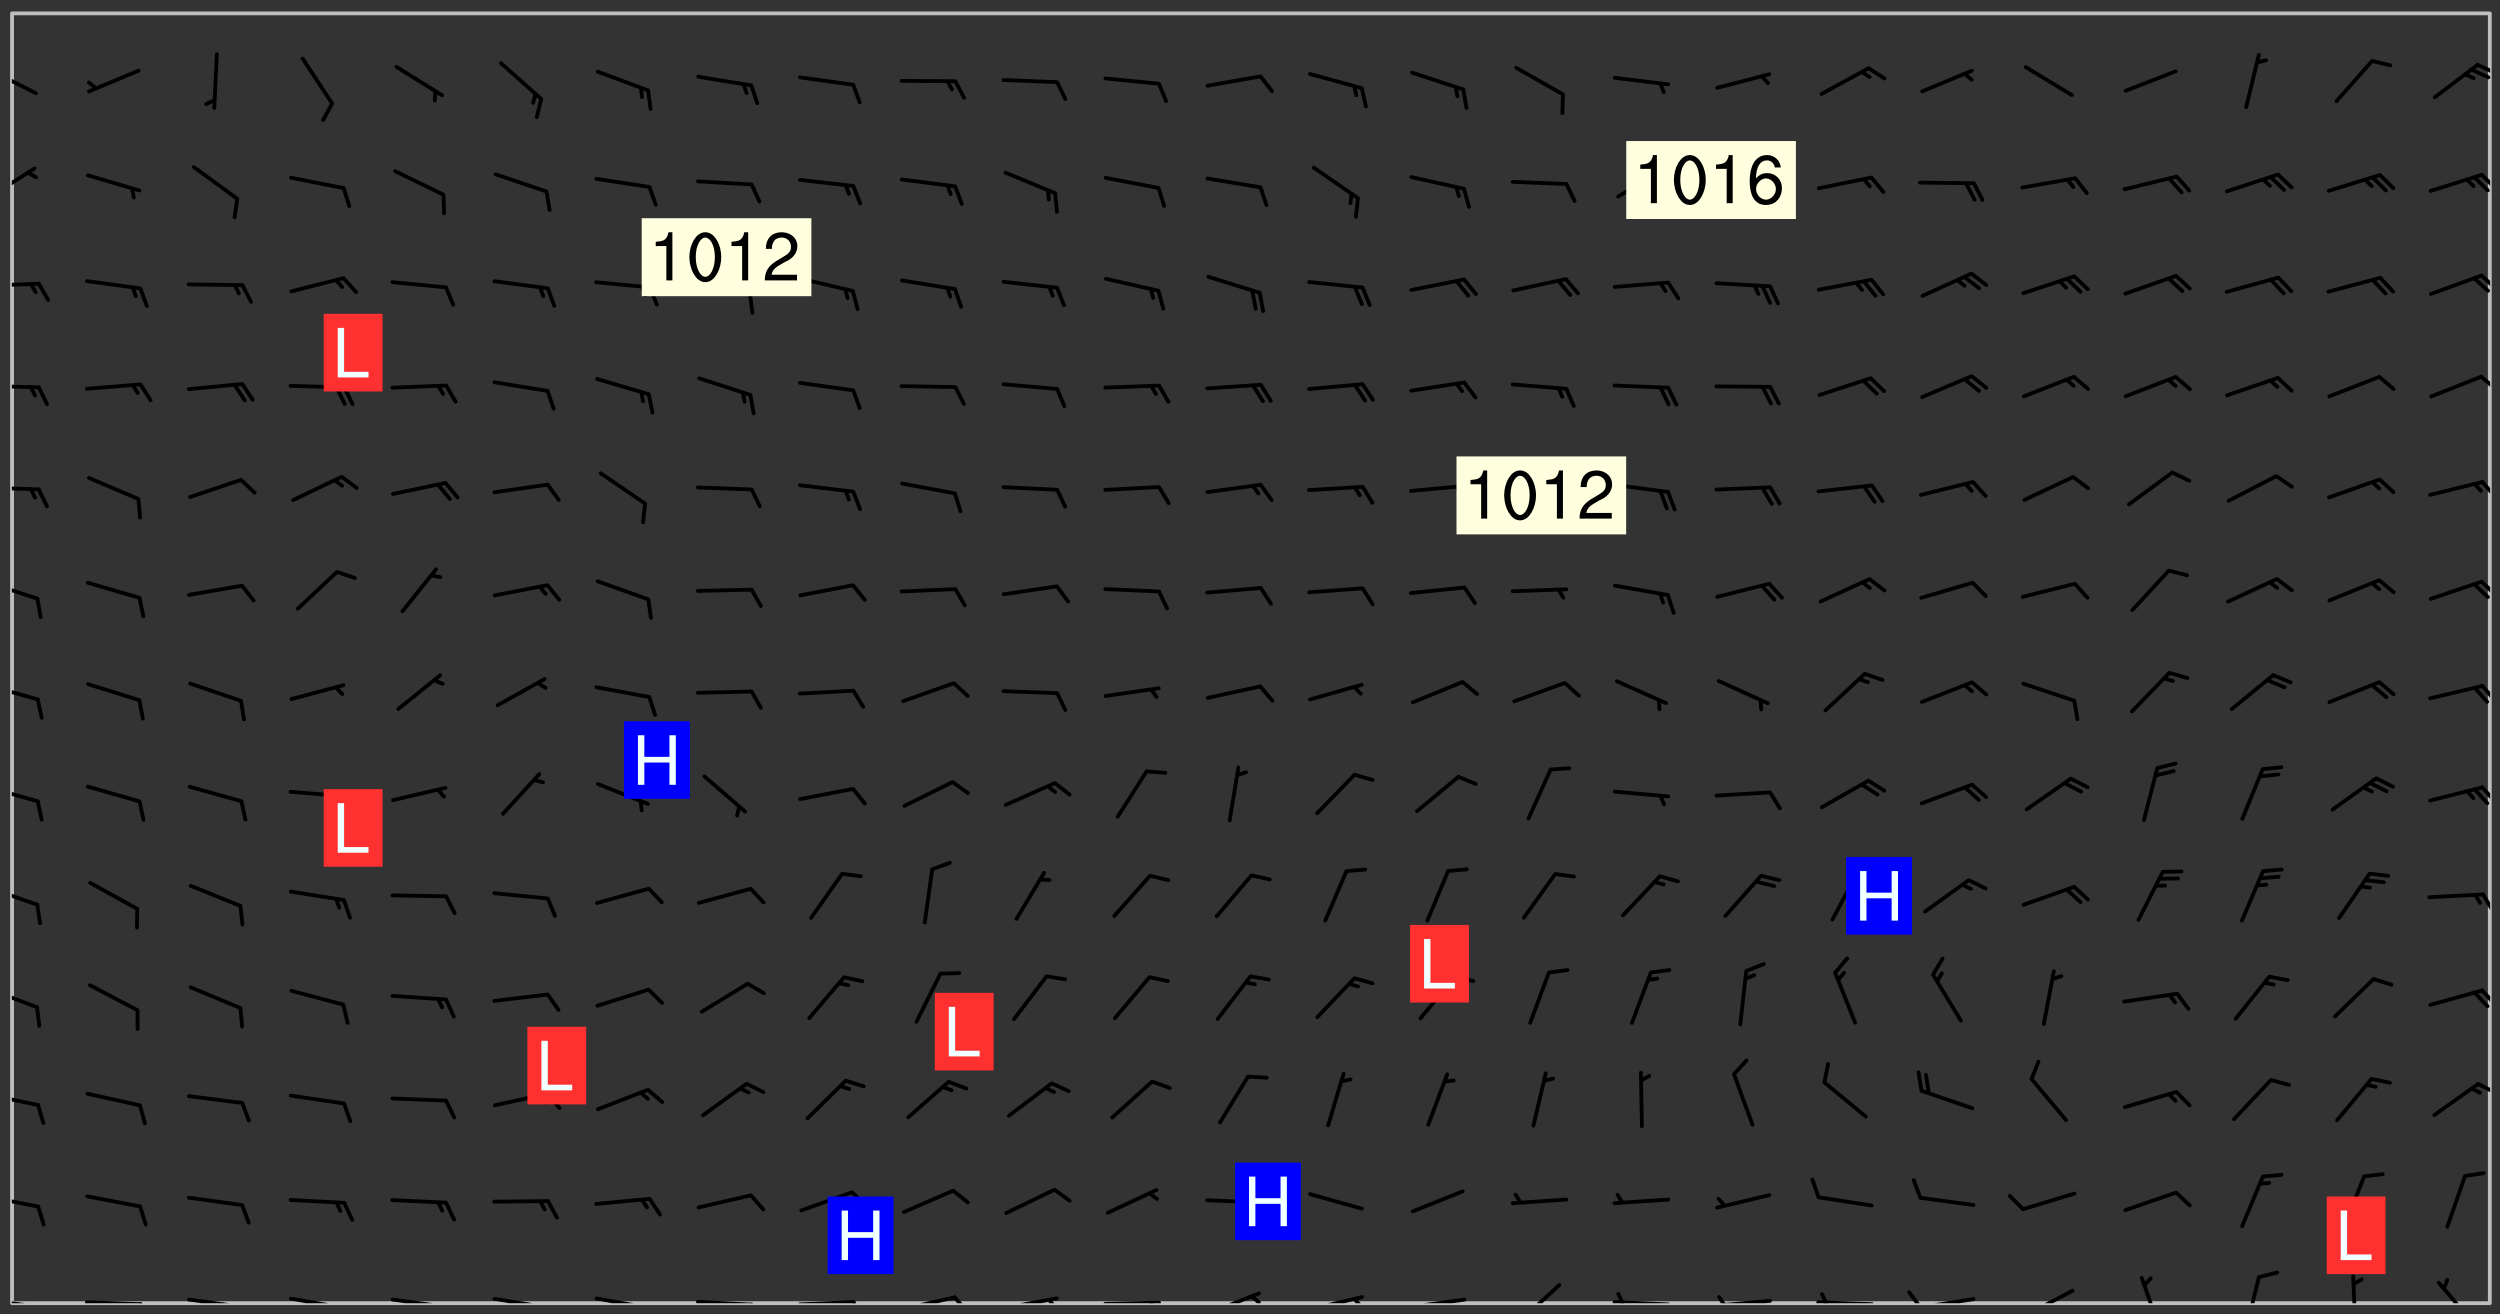 <svg xmlns="http://www.w3.org/2000/svg" role="img" xmlns:xlink="http://www.w3.org/1999/xlink" viewBox="142.45 309.95 326.84 171.84"><rect x="142.45" y="309.95" width="326.84" height="171.84" fill="#333333" stroke="none"/><defs><clipPath id="clip2"><path d="M 144 311.672 L 468 311.672 L 468 480.328 L 144 480.328 Z M 144 311.672"/></clipPath><clipPath id="clip3"><path d="M 144 479 L 148 479 L 148 480.328 L 144 480.328 Z M 144 479"/></clipPath><clipPath id="clip4"><path d="M 147 480 L 149 480 L 149 480.328 L 147 480.328 Z M 147 480"/></clipPath><clipPath id="clip5"><path d="M 153 479 L 162 479 L 162 480.328 L 153 480.328 Z M 153 479"/></clipPath><clipPath id="clip6"><path d="M 160 480 L 163 480 L 163 480.328 L 160 480.328 Z M 160 480"/></clipPath><clipPath id="clip7"><path d="M 166 479 L 175 479 L 175 480.328 L 166 480.328 Z M 166 479"/></clipPath><clipPath id="clip8"><path d="M 173 480 L 176 480 L 176 480.328 L 173 480.328 Z M 173 480"/></clipPath><clipPath id="clip9"><path d="M 180 479 L 188 479 L 188 480.328 L 180 480.328 Z M 180 479"/></clipPath><clipPath id="clip10"><path d="M 187 480 L 189 480 L 189 480.328 L 187 480.328 Z M 187 480"/></clipPath><clipPath id="clip11"><path d="M 193 479 L 201 479 L 201 480.328 L 193 480.328 Z M 193 479"/></clipPath><clipPath id="clip12"><path d="M 200 480 L 202 480 L 202 480.328 L 200 480.328 Z M 200 480"/></clipPath><clipPath id="clip13"><path d="M 206 479 L 215 479 L 215 480.328 L 206 480.328 Z M 206 479"/></clipPath><clipPath id="clip14"><path d="M 213 480 L 216 480 L 216 480.328 L 213 480.328 Z M 213 480"/></clipPath><clipPath id="clip15"><path d="M 220 479 L 228 479 L 228 480.328 L 220 480.328 Z M 220 479"/></clipPath><clipPath id="clip16"><path d="M 227 480 L 229 480 L 229 480.328 L 227 480.328 Z M 227 480"/></clipPath><clipPath id="clip17"><path d="M 233 479 L 241 479 L 241 480.328 L 233 480.328 Z M 233 479"/></clipPath><clipPath id="clip18"><path d="M 240 480 L 242 480 L 242 480.328 L 240 480.328 Z M 240 480"/></clipPath><clipPath id="clip19"><path d="M 246 479 L 255 479 L 255 480.328 L 246 480.328 Z M 246 479"/></clipPath><clipPath id="clip20"><path d="M 253 479 L 256 479 L 256 480.328 L 253 480.328 Z M 253 479"/></clipPath><clipPath id="clip21"><path d="M 260 479 L 268 479 L 268 480.328 L 260 480.328 Z M 260 479"/></clipPath><clipPath id="clip22"><path d="M 267 479 L 270 479 L 270 480.328 L 267 480.328 Z M 267 479"/></clipPath><clipPath id="clip23"><path d="M 273 479 L 281 479 L 281 480.328 L 273 480.328 Z M 273 479"/></clipPath><clipPath id="clip24"><path d="M 279 479 L 281 479 L 281 480.328 L 279 480.328 Z M 279 479"/></clipPath><clipPath id="clip25"><path d="M 286 480 L 295 480 L 295 480.328 L 286 480.328 Z M 286 480"/></clipPath><clipPath id="clip26"><path d="M 292 480 L 294 480 L 294 480.328 L 292 480.328 Z M 292 480"/></clipPath><clipPath id="clip27"><path d="M 300 478 L 308 478 L 308 480.328 L 300 480.328 Z M 300 478"/></clipPath><clipPath id="clip28"><path d="M 305 479 L 308 479 L 308 480.328 L 305 480.328 Z M 305 479"/></clipPath><clipPath id="clip29"><path d="M 313 479 L 321 479 L 321 480.328 L 313 480.328 Z M 313 479"/></clipPath><clipPath id="clip30"><path d="M 319 479 L 321 479 L 321 480.328 L 319 480.328 Z M 319 479"/></clipPath><clipPath id="clip31"><path d="M 326 479 L 335 479 L 335 480.328 L 326 480.328 Z M 326 479"/></clipPath><clipPath id="clip32"><path d="M 340 477 L 347 477 L 347 480.328 L 340 480.328 Z M 340 477"/></clipPath><clipPath id="clip33"><path d="M 353 479 L 361 479 L 361 480.328 L 353 480.328 Z M 353 479"/></clipPath><clipPath id="clip34"><path d="M 353 478 L 355 478 L 355 480.328 L 353 480.328 Z M 353 478"/></clipPath><clipPath id="clip35"><path d="M 366 479 L 375 479 L 375 480.328 L 366 480.328 Z M 366 479"/></clipPath><clipPath id="clip36"><path d="M 366 479 L 369 479 L 369 480.328 L 366 480.328 Z M 366 479"/></clipPath><clipPath id="clip37"><path d="M 379 479 L 388 479 L 388 480.328 L 379 480.328 Z M 379 479"/></clipPath><clipPath id="clip38"><path d="M 380 478 L 382 478 L 382 480.328 L 380 480.328 Z M 380 478"/></clipPath><clipPath id="clip39"><path d="M 393 479 L 401 479 L 401 480.328 L 393 480.328 Z M 393 479"/></clipPath><clipPath id="clip40"><path d="M 391 478 L 394 478 L 394 480.328 L 391 480.328 Z M 391 478"/></clipPath><clipPath id="clip41"><path d="M 406 478 L 414 478 L 414 480.328 L 406 480.328 Z M 406 478"/></clipPath><clipPath id="clip42"><path d="M 404 480 L 408 480 L 408 480.328 L 404 480.328 Z M 404 480"/></clipPath><clipPath id="clip43"><path d="M 422 476 L 426 476 L 426 480.328 L 422 480.328 Z M 422 476"/></clipPath><clipPath id="clip44"><path d="M 435 476 L 439 476 L 439 480.328 L 435 480.328 Z M 435 476"/></clipPath><clipPath id="clip45"><path d="M 449 476 L 451 476 L 451 480.328 L 449 480.328 Z M 449 476"/></clipPath><clipPath id="clip46"><path d="M 461 477 L 467 477 L 467 480.328 L 461 480.328 Z M 461 477"/></clipPath><clipPath id="clip47"><path d="M 144 466 L 148 466 L 148 468 L 144 468 Z M 144 466"/></clipPath><clipPath id="clip48"><path d="M 144 452 L 148 452 L 148 455 L 144 455 Z M 144 452"/></clipPath><clipPath id="clip49"><path d="M 466 451 L 468 451 L 468 454 L 466 454 Z M 466 451"/></clipPath><clipPath id="clip50"><path d="M 144 438 L 148 438 L 148 442 L 144 442 Z M 144 438"/></clipPath><clipPath id="clip51"><path d="M 466 439 L 468 439 L 468 442 L 466 442 Z M 466 439"/></clipPath><clipPath id="clip52"><path d="M 144 425 L 148 425 L 148 429 L 144 429 Z M 144 425"/></clipPath><clipPath id="clip53"><path d="M 466 426 L 468 426 L 468 430 L 466 430 Z M 466 426"/></clipPath><clipPath id="clip54"><path d="M 144 412 L 148 412 L 148 415 L 144 415 Z M 144 412"/></clipPath><clipPath id="clip55"><path d="M 466 412 L 468 412 L 468 415 L 466 415 Z M 466 412"/></clipPath><clipPath id="clip56"><path d="M 144 399 L 148 399 L 148 402 L 144 402 Z M 144 399"/></clipPath><clipPath id="clip57"><path d="M 466 399 L 468 399 L 468 402 L 466 402 Z M 466 399"/></clipPath><clipPath id="clip58"><path d="M 144 385 L 148 385 L 148 389 L 144 389 Z M 144 385"/></clipPath><clipPath id="clip59"><path d="M 466 385 L 468 385 L 468 388 L 466 388 Z M 466 385"/></clipPath><clipPath id="clip60"><path d="M 144 373 L 148 373 L 148 375 L 144 375 Z M 144 373"/></clipPath><clipPath id="clip61"><path d="M 466 372 L 468 372 L 468 376 L 466 376 Z M 466 372"/></clipPath><clipPath id="clip62"><path d="M 144 360 L 148 360 L 148 361 L 144 361 Z M 144 360"/></clipPath><clipPath id="clip63"><path d="M 466 358 L 468 358 L 468 362 L 466 362 Z M 466 358"/></clipPath><clipPath id="clip64"><path d="M 144 346 L 148 346 L 148 348 L 144 348 Z M 144 346"/></clipPath><clipPath id="clip65"><path d="M 466 345 L 468 345 L 468 348 L 466 348 Z M 466 345"/></clipPath><clipPath id="clip66"><path d="M 144 331 L 148 331 L 148 337 L 144 337 Z M 144 331"/></clipPath><clipPath id="clip67"><path d="M 466 332 L 468 332 L 468 335 L 466 335 Z M 466 332"/></clipPath><clipPath id="clip68"><path d="M 144 318 L 148 318 L 148 323 L 144 323 Z M 144 318"/></clipPath><clipPath id="clip69"><path d="M 466 318 L 468 318 L 468 320 L 466 320 Z M 466 318"/></clipPath><clipPath id="clip70"><path d="M 465 318 L 468 318 L 468 321 L 465 321 Z M 465 318"/></clipPath><g id="surface149" clip-path="url(#clip1)"><path fill="#fff" fill-opacity="0" fill-rule="evenodd" d="M 0 0 L 1000 0 L 1000 1000 L 0 1000 Z M 0 0"/><path fill="#d3d3d3" fill-opacity="0" fill-rule="evenodd" d="M162.152 355.867L161.918 356.16 161.977 356.395 162.094 356.566 162.27 356.801 162.562 357.148 162.676 357.207 162.793 357.035 162.852 356.801 163.027 356.625 163.492 356.449 164.191 356.449 164.426 356.742 164.715 357.559 164.773 357.734 164.949 357.965 165.301 358.199 166 358.898 166.172 359.074 166.406 359.422 166.641 359.832 166.93 360.414 167.34 360.879 167.57 361.113 167.805 361.289 167.922 361.52 168.098 361.812 168.27 362.977 168.27 363.211 168.328 363.5 168.387 363.617 168.504 363.734 168.852 364.145 168.969 364.316 169.145 364.492 169.32 364.727 169.438 364.898 169.609 365.25 169.668 365.484 169.902 365.891 170.137 365.832 169.961 366.008 169.902 366.938 169.32 366.938 169.086 366.824 168.738 366.938 168.621 367.055 168.562 367.348 168.504 367.523 168.387 367.695 167.922 367.988 167.863 368.223 167.805 368.336 167.805 368.98 167.863 369.152 167.863 369.562 167.922 369.621 167.922 370.027 167.98 370.434 168.098 370.609 168.156 370.668 168.387 371.309 168.328 371.602 168.328 372.301 168.27 372.883 168.27 373.117 168.211 373.348 168.156 373.699 168.156 375.621 168.211 375.738 168.637 375.738 168.27 375.855 168.246 376.207 169.137 377.375 170.879 377.914 172.219 378.273 172.219 378.812 172.309 379.621 172.844 380.336 174.363 380.605 175.254 380.52 175.344 381.684 175.879 381.863 177.039 381.684 179.094 380.699 180.254 380.336 182.133 380.16 183.828 379.98 183.648 380.699 182.133 380.785 180.883 380.875 180.078 381.145 179.004 381.953 179.273 382.672 179.809 383.57 179.629 384.195 179.363 385.004 179.629 386.082 180.254 386.98 181.059 387.16 182.309 386.98 182.043 387.703 182.141 388.207 182.195 388.5 182.195 388.672 182.254 388.965 182.254 389.371 182.43 389.488 182.781 389.605 183.188 389.605 183.48 389.43 183.594 389.312 183.652 389.195 183.77 388.965 183.828 388.789 184.18 388.324 184.41 388.148 184.586 388.09 184.762 388.148 184.82 388.324 184.938 389.312 184.992 389.781 185.051 389.953 185.168 390.188 185.344 390.246 186.16 390.305 186.449 390.305 186.566 390.539 186.625 390.945 186.684 391.297 186.684 392.402 186.801 392.695 186.918 393.043 187.207 393.742 187.383 394.094 187.965 394.848 188.316 395.023 188.488 395.082 188.957 395.316 189.598 395.781 189.945 396.016 190.238 396.191 190.531 396.246 190.762 396.309 191.578 396.656 191.871 396.832 191.984 397.004 192.336 397.355 192.453 397.531 192.977 398.172 192.977 398.461 193.035 398.812 193.035 399.16 193.094 399.512 193.152 399.801 193.27 399.859 193.441 399.918 193.617 399.918 194.199 400.152 194.375 400.27 194.551 400.559 194.727 400.793 194.84 401.027 195.133 401.258 195.25 401.375 195.25 401.785 195.309 401.84 195.598 402.074 195.832 402.191 195.891 402.309 196.008 402.48 196.066 402.598 196.297 402.832 196.355 403.008 196.59 403.066 196.707 403.125 196.59 403.238 196.531 403.355 196.531 403.473 196.414 403.766 196.297 404.055 196.297 404.637 196.473 404.754 196.59 404.812 196.648 404.93 196.766 405.047 196.879 405.105 197.055 405.453 197.113 405.805 197.172 406.211 197.172 406.387 197.113 406.562 196.996 407.262 196.996 407.434 197.113 407.609 197.406 407.902 197.812 407.902 197.988 408.02 198.105 408.191 198.223 408.484 198.223 408.719 197.695 408.719 197.465 408.484 197.23 408.484 197.055 408.543 196.996 409.242 197.055 409.59 197.172 409.766 197.348 410.176 197.465 410.406 197.754 410.875 197.93 410.93 198.453 410.93 198.688 410.988 199.445 411.629 199.504 411.922 199.504 412.156 199.562 412.215 199.793 412.562 199.793 412.914 199.676 413.086 199.676 413.379 199.969 413.668 200.262 413.844 200.434 413.902 200.727 414.078 201.02 414.195 201.602 414.602 201.891 414.836 202.184 415.012 202.402 415.172 202.418 415.184 202.648 415.359 203.289 415.883 203.465 416.117 203.582 416.293 203.758 416.469 203.871 416.641 203.871 417.281 203.988 417.457 204.457 417.574 205.039 417.691 205.273 417.75 205.504 417.863 205.797 417.98 205.91 418.039 206.496 418.391 206.785 418.562 206.961 418.625 207.137 418.68 207.312 418.738 208.012 419.09 208.301 419.266 208.535 419.32 208.824 419.496 209.059 419.613 209.699 420.02 209.992 420.137 210.164 420.195 210.398 420.254 210.809 420.312 211.039 420.371 211.273 420.488 211.332 420.66 210.922 420.836 211.391 420.895 211.449 421.188 211.562 421.422 211.738 421.477 211.973 421.535 212.148 421.594 212.555 421.711 213.195 421.945 213.312 422.117 213.371 422.352 213.371 422.527 213.312 422.645 213.254 423.051 213.488 423.285 213.605 423.344 213.953 423.461 214.594 423.691 214.77 423.809 215.059 423.926 215.234 424.102 215.469 424.566 216.051 425.672 216.227 425.848 216.574 426.023 216.75 426.141 217.102 426.258 218.148 426.781 218.383 426.84 218.848 426.953 219.141 427.012 219.605 427.188 220.363 427.77 220.598 428.004 220.945 428.469 221.121 428.645 221.41 428.879 222.227 429.578 222.52 429.754 222.809 430.043 223.102 430.219 223.395 430.508 224.09 431.148 224.266 431.324 224.559 431.559 224.848 431.793 225.316 432.082 225.957 432.664 226.305 432.898 226.539 433.191 226.887 433.539 227.238 434.004 228.172 434.996 228.52 435.402 228.637 435.578 228.871 435.637 228.984 435.754 229.629 435.93 229.859 436.043 230.094 436.102 230.387 436.277 230.617 436.395 231.551 437.094 231.957 437.5 232.191 437.676 232.598 437.852 232.832 437.969 233.648 438.316 233.996 438.551 234.23 438.668 234.523 438.957 234.754 439.074 235.512 439.426 235.863 439.598 236.094 439.656 236.387 439.773 236.621 439.832 237.492 440.008 238.309 440.008 238.777 440.238 238.949 440.297 239.824 440.996 240.289 441.113 240.582 441.172 240.758 441.23 240.988 441.289 241.457 441.348 241.805 441.406 242.156 441.465 242.562 441.523 242.855 441.523 243.027 441.582 243.027 441.812 243.203 441.988 243.496 441.988 243.844 442.047 244.195 442.105 244.895 442.223 245.535 442.223 246 441.988 246.293 441.812 246.465 441.695 246.875 441.523 247.164 441.348 248.098 440.883 248.566 440.59 249.09 440.297 249.555 440.125 250.02 439.949 251.07 439.484 251.359 439.367 251.77 439.25 252.059 439.133 252.586 438.957 254.102 438.258 254.684 437.91 254.973 437.852 255.266 437.793 255.613 437.676 256.488 437.445 256.84 437.328 256.953 437.328 257.188 437.27 258.062 437.035 258.297 436.977 259.109 436.977 259.461 436.918 260.277 436.801 260.449 436.742 260.801 436.688 261.094 436.629 261.324 436.57 262.141 436.395 262.316 436.336 262.664 436.336 262.898 436.277 263.363 436.16 264.121 435.988 264.355 435.93 264.703 435.93 265.113 435.812 265.402 435.754 266.688 435.695 266.977 435.695 267.387 435.637 267.617 435.578 267.793 435.578 268.668 435.461 269.074 435.461 269.484 435.344 269.832 435.344 270.184 435.23 271.055 435.172 272.805 435.172 273.852 435.461 274.262 435.578 274.551 435.695 274.902 435.812 275.191 435.93 276.242 436.102 276.531 436.16 276.824 436.16 277.117 436.219 277.289 436.277 277.699 436.336 277.871 436.395 277.988 436.453 278.105 436.453 278.223 436.512 278.574 436.57 278.688 436.57 279.098 436.637 281.02 437.031 282.945 437.426 284.465 437.875 286.16 438.594 288.305 439.398 289.91 438.68 291.34 437.875 292.5 436.797 293.75 436.348 296.785 435.629 298.66 435.27 300.805 433.922 303.039 432.668 305.539 431.41 307.234 430.961 309.02 430.781 310.18 430.512 310.805 431.051 312.145 430.781 312.859 429.793 313.844 428.449 314.289 428.27 315.094 427.91 316.969 427.371 318.754 426.922 320.004 426.652 321.164 426.562 322.863 426.473 324.824 426.203 326.074 426.113 326.613 426.113 327.238 426.023 328.129 426.023 330.273 425.844 332.684 425.664 335.273 425.574 336.969 425.754 338.578 425.844 340.008 426.203 341.168 426.922 343.043 427.91 344.203 429.438 344.469 430.152 345.098 430.242 345.453 431.141 345.988 431.68 346.523 433.207 347.598 433.566 348.133 433.566 347.328 434.102 347.418 435.809 348.133 438.504 349.023 439.309 349.918 440.297 350.633 441.555 352.418 442.094 353.938 441.914 354.293 443.258 355.902 442.453 356.883 441.914 357.152 442.184 357.469 441.969 357.688 441.824 358.488 442.273 358.938 441.914 359.293 441.914 359.828 441.645 360.367 440.926 360.902 440.656 361.527 439.668 362.688 440.117 363.527 440.488 364.922 441.105 366.617 440.926 368.223 440.926 370.008 441.016 370.188 439.309 370.723 437.965 371.527 438.234 372.02 439.082 372.422 439.488 372.332 440.027 372.332 440.387 373.047 440.836 373.758 440.566 375.188 440.566 375.547 441.555 375.992 442.812 376.707 444.156 377.957 444.785 379.652 445.414 380.367 445.234 380.547 444.695 381.527 444.605 381.977 444.965 382.062 446.223 381.797 446.852 381.262 447.031 381.262 447.57 381.977 448.555 382.242 449.094 383.227 450.082 384.027 451.16 383.762 451.52 383.672 452.418 383.047 454.75 382.691 456.816 382.602 458.609 382.422 459.328 382.332 459.867 382.332 461.305 381.352 463.188 380.992 464.895 380.457 465.793 379.652 466.961 379.387 467.5 381.441 468.754 381.527 469.113 381.172 469.652 381.082 469.473 381.082 470.281 381.172 471.719 380.727 472.434 379.652 472.527 379.387 473.242 379.922 474.141 380.727 474.859 381.887 475.668 383.227 475.938 383.672 476.297 383.316 476.746 381.527 476.656 380.277 476.207 379.562 475.488 378.938 475.398 378.762 478.988 378.574 480.297 467.934 480.297 467.934 311.703 412.664 311.703 412.664 360.785 413.426 360.91 416.715 361.453 418.738 364.289 418.738 367.043 421.09 367.375 423.438 367.707 427.488 367.707 426.109 371.867 424.086 372.574 422.062 373.277 421.52 373.621 418.926 375.238 418.738 375.355 416.715 373.277 415.984 370.535 413.312 368.457 411.938 364.957 411.871 364.875 409.914 362.203 412.664 360.785 412.664 311.703 294.422 311.703 294.422 403.117 294.539 403.148 294.672 403.16 294.746 403.234 294.852 403.281 294.941 403.34 295.027 403.398 295.117 403.457 295.414 403.754 295.473 403.844 295.504 403.961 295.531 404.078 295.547 404.215 295.516 404.332 295.457 404.422 295.398 404.508 295.355 404.613 295.309 404.715 295.281 404.836 295.281 404.98 295.457 405.25 295.605 405.398 295.68 405.484 295.754 405.559 295.797 405.664 295.859 405.754 295.918 405.84 295.961 405.945 296.02 406.035 296.066 406.137 296.109 406.242 296.168 406.328 296.285 406.508 296.359 406.582 296.422 406.668 296.48 406.758 296.523 406.863 296.582 406.953 296.641 407.039 296.703 407.129 296.762 407.219 296.805 407.32 296.922 407.5 296.996 407.574 297.055 407.66 297.129 407.734 297.219 407.793 297.324 407.84 297.473 407.84 297.605 407.824 297.738 407.84 297.84 407.793 297.914 407.719 297.961 407.617 297.945 407.484 297.945 407.336 297.898 407.23 297.871 407.113 297.824 407.012 297.797 406.891 297.754 406.789 297.691 406.699 297.648 406.598 297.605 406.492 297.574 406.375 297.559 406.242 297.547 406.105 297.633 406.047 297.691 405.961 297.812 405.93 297.855 406.035 297.871 406.168 297.871 406.285 297.93 406.387 297.988 406.477 298.078 406.535 298.227 406.684 298.285 406.773 298.328 406.879 298.316 406.98 298.402 407.039 298.508 407.086 298.594 407.145 298.684 407.203 298.758 407.277 298.641 407.305 298.535 407.352 298.449 407.41 298.375 407.484 298.316 407.574 298.254 407.66 298.227 407.781 298.18 407.883 298.137 407.988 298.105 408.105 298.094 408.238 298.078 408.371 298.078 408.52 298.105 408.637 298.152 408.742 298.195 408.844 298.254 408.934 298.328 409.008 298.418 409.066 298.492 409.141 298.582 409.199 298.641 409.289 298.684 409.395 298.73 409.496 298.848 409.527 298.98 409.543 299.129 409.543 299.246 409.512 299.352 409.555 299.395 409.66 299.441 409.762 299.469 409.883 299.5 410 299.527 410.117 299.559 410.238 299.586 410.355 299.691 410.398 299.793 410.445 299.926 410.43 300.074 410.578 300.137 410.664 300.211 410.738 300.281 410.812 300.371 410.875 300.477 410.918 300.578 410.961 300.695 410.992 300.832 411.008 300.949 410.977 301.023 410.902 301.051 410.785 301.039 410.652 301.008 410.531 300.98 410.414 301.023 410.309 301.141 410.309 301.23 410.371 301.348 410.398 301.496 410.398 301.629 410.414 301.777 410.414 301.91 410.43 302.043 410.414 302.191 410.414 302.324 410.398 302.457 410.387 302.594 410.398 302.711 410.371 302.844 410.355 303.035 410.297 302.977 410.473 302.961 410.605 302.934 410.727 302.918 410.859 302.859 410.945 302.727 410.961 302.621 411.008 302.516 411.051 302.398 411.082 302.281 411.109 302.016 411.141 301.867 411.141 301.734 411.156 301.66 411.23 301.719 411.316 301.867 411.465 301.984 411.645 302.059 411.715 302.148 411.777 302.238 411.836 302.324 411.895 302.414 411.953 302.516 411.996 302.621 412.059 302.727 412.102 302.812 412.16 302.918 412.207 303.02 412.25 303.199 412.367 303.258 412.457 303.215 412.559 303.168 412.664 303.184 412.797 303.406 413.02 303.465 413.109 303.508 413.211 303.539 413.332 303.582 413.434 303.598 413.566 303.629 413.684 303.641 413.82 303.672 413.938 303.82 414.086 303.922 414.129 304.027 414.172 304.145 414.203 304.277 414.219 304.414 414.234 304.531 414.234 304.648 414.203 304.738 414.145 304.781 414.039 304.828 413.938 304.871 413.832 304.902 413.715 304.914 413.582 304.914 413.434 304.902 413.301 304.887 413.168 304.855 413.051 304.812 412.945 304.766 412.84 304.723 412.738 304.68 412.633 304.664 412.5 304.68 412.367 304.707 412.25 304.738 412.133 304.766 412.012 304.812 411.91 304.902 411.852 304.988 411.789 305.062 411.715 305.152 411.656 305.375 411.434 305.434 411.348 305.508 411.273 305.625 411.094 305.684 411.008 305.684 410.859 305.609 410.785 305.508 410.738 305.402 410.695 305.301 410.652 305.242 410.562 305.195 410.457 305.168 410.34 305.258 410.281 305.375 410.25 305.477 410.207 305.656 410.09 305.805 409.941 305.816 409.809 305.805 409.703 305.715 409.645 305.582 409.66 305.434 409.66 305.301 409.676 305.168 409.66 305.047 409.629 304.961 409.57 304.887 409.496 304.828 409.406 304.766 409.32 304.648 409.141 304.59 409.055 304.621 408.934 304.707 408.875 304.828 408.844 304.887 408.758 304.887 408.637 304.855 408.52 304.797 408.43 304.738 408.344 304.691 408.238 304.664 408.121 304.648 407.988 304.707 407.898 304.781 407.824 304.871 407.766 304.988 407.586 305.062 407.512 305.121 407.426 305.27 407.277 305.391 407.246 305.523 407.23 305.656 407.246 305.73 407.32 305.773 407.426 305.789 407.559 305.758 407.676 305.641 407.707 305.508 407.719 305.359 407.867 305.316 407.973 305.27 408.074 305.242 408.195 305.211 408.312 305.211 408.461 305.242 408.578 305.285 408.684 305.344 408.773 305.418 408.844 305.492 408.918 305.609 408.949 305.73 408.977 305.848 408.949 305.98 408.934 306.098 408.934 306.188 408.992 306.262 409.066 306.309 409.172 306.367 409.258 306.469 409.305 306.602 409.32 306.707 409.363 306.793 409.422 306.781 409.527 306.707 409.602 306.527 409.719 306.469 409.809 306.379 409.867 306.309 409.941 306.234 410.016 306.172 410.105 306.145 410.223 306.129 410.355 306.145 410.488 306.129 410.621 306.129 410.77 306.145 410.902 306.172 411.02 306.203 411.141 306.277 411.215 306.367 411.273 306.453 411.332 306.543 411.391 306.66 411.422 306.66 411.508 306.559 411.555 306.469 411.613 306.203 411.645 306.086 411.672 305.938 411.672 305.832 411.715 305.73 411.762 305.672 411.852 305.609 412.086 305.598 412.219 305.566 412.34 305.551 412.473 305.551 412.766 305.539 412.898 305.551 413.035 305.566 413.168 305.699 413.184 305.832 413.195 305.953 413.227 306.039 413.285 306.113 413.359 306.16 413.465 306.203 413.566 306.219 413.699 306.219 414.145 306.203 414.277 306.203 414.723 306.234 414.988 306.262 415.105 306.277 415.238 306.309 415.355 306.395 415.566 306.426 415.832 306.426 415.98 306.395 416.098 306.367 416.215 306.336 416.336 306.309 416.453 306.277 416.57 306.246 416.691 306.234 416.824 306.219 416.957 306.309 417.016 306.426 416.984 306.527 417 306.574 417.105 306.543 417.371 306.543 417.812 306.5 417.918 306.453 418.023 306.41 418.125 306.367 418.23 306.309 418.316 306.277 418.438 306.234 418.555 306.203 418.672 306.188 418.805 306.203 418.938 306.262 419.027 306.367 419.074 306.453 419.133 306.512 419.219 306.5 419.355 306.469 419.473 306.426 419.574 306.426 420.02 306.41 420.152 306.41 420.301 306.379 420.418 306.336 420.523 306.309 420.641 306.262 420.746 306.219 420.848 306.188 420.969 306.16 421.086 306.129 421.219 306.098 421.336 306.07 421.453 306.027 421.559 305.996 421.676 305.965 421.797 305.953 421.93 305.938 422.062 305.938 422.359 305.965 422.477 305.965 422.625 306.012 423.023 306.039 423.141 306.098 423.23 306.219 423.262 306.367 423.262 306.5 423.246 306.559 423.336 306.559 423.453 306.5 423.543 306.41 423.602 306.309 423.645 306.203 423.691 306.113 423.75 306.027 423.809 305.891 423.824 305.773 423.793 305.641 423.777 305.539 423.824 305.477 423.91 305.465 424.047 305.449 424.18 305.418 424.297 305.391 424.414 305.375 424.547 305.344 424.668 305.344 424.965 305.359 425.098 305.391 425.215 305.391 425.363 305.402 425.496 305.402 425.645 305.375 425.762 305.328 425.863 305.301 425.984 305.27 426.102 305.211 426.191 305.137 426.266 305.035 426.309 304.93 426.355 304.812 426.383 304.691 426.414 304.59 426.367 304.648 426.281 304.754 426.234 304.781 426.117 304.812 426 304.84 425.879 304.871 425.762 304.871 425.613 304.887 425.48 304.855 425.363 304.812 425.258 304.707 425.273 304.633 425.348 304.531 425.391 304.441 425.453 304.367 425.527 304.324 425.629 304.309 425.762 304.277 425.879 304.25 426 304.219 426.117 304.191 426.234 304.16 426.355 304.133 426.473 304.102 426.59 304.059 426.695 303.969 426.754 303.879 426.754 303.762 426.723 303.73 426.637 303.746 426.5 303.715 426.383 303.715 426.234 303.703 426.102 303.703 425.953 303.641 425.719 303.613 425.598 303.57 425.496 303.523 425.391 303.465 425.305 303.406 425.215 303.363 425.109 303.301 425.023 303.152 424.875 303.082 424.801 302.977 424.754 302.871 424.711 302.77 424.668 302.473 424.371 302.383 424.297 302.297 424.238 302.191 424.195 302.102 424.133 302.016 424.074 301.91 424.031 301.82 423.973 301.734 423.91 301.66 423.84 301.555 423.793 301.469 423.734 301.363 423.691 301.273 423.629 301.172 423.586 301.066 423.543 300.98 423.484 300.875 423.438 300.77 423.395 300.668 423.348 300.578 423.289 300.477 423.246 300.371 423.203 300.281 423.141 300.164 423.113 300.031 423.098 299.898 423.113 299.75 423.113 299.617 423.129 299.5 423.098 299.41 423.039 299.336 422.965 299.246 422.906 299.145 422.859 298.996 422.859 298.875 422.832 298.773 422.789 298.699 422.715 298.582 422.535 298.492 422.477 298.391 422.434 298.301 422.371 298.195 422.328 298.105 422.27 298.02 422.211 297.914 422.164 297.855 422.078 297.797 421.988 297.754 421.883 297.707 421.781 297.633 421.707 297.547 421.648 297.473 421.574 297.383 421.516 297.16 421.293 297.117 421.188 297.086 420.922 297.191 420.879 297.336 420.879 297.441 420.922 297.516 420.996 297.605 421.055 297.691 421.113 297.797 421.16 297.887 421.219 298.035 421.367 298.105 421.441 298.254 421.59 298.316 421.676 298.391 421.75 298.477 421.809 298.551 421.883 298.641 421.945 298.73 422.004 298.816 422.062 299.086 422.238 299.188 422.285 299.293 422.328 299.395 422.371 299.441 422.297 299.5 422.211 299.574 422.137 299.645 422.062 299.75 422.105 299.824 422.18 299.883 422.27 299.926 422.371 299.973 422.477 300.016 422.582 300.137 422.609 300.254 422.582 300.328 422.492 300.371 422.387 300.43 422.297 300.504 422.223 300.609 422.18 300.727 422.152 300.859 422.164 300.949 422.223 301.098 422.371 301.156 422.461 301.199 422.566 301.246 422.668 301.289 422.773 301.332 422.875 301.438 422.922 301.543 422.965 301.676 422.98 301.762 422.922 301.82 422.832 301.895 422.758 302 422.715 302.117 422.742 302.223 422.789 302.324 422.832 302.43 422.875 302.531 422.922 302.711 423.039 302.711 423.156 302.695 423.289 302.711 423.422 302.727 423.559 302.785 423.645 302.887 423.691 303.008 423.719 303.125 423.75 303.273 423.75 303.391 423.719 303.449 423.629 303.629 423.512 303.688 423.422 303.762 423.348 303.82 423.262 303.938 423.082 304.117 422.965 304.234 422.996 304.324 423.055 304.367 423.129 304.352 423.262 304.352 423.379 304.441 423.438 304.59 423.438 304.723 423.422 304.855 423.41 305.121 423.379 305.227 423.336 305.344 423.305 305.465 423.277 305.539 423.203 305.609 423.129 305.672 423.039 305.656 422.934 305.609 422.832 305.508 422.789 305.402 422.773 305.285 422.801 305.02 422.832 304.871 422.832 304.797 422.758 304.707 422.699 304.59 422.668 304.473 422.641 304.34 422.625 304.191 422.625 304.059 422.641 303.762 422.641 303.656 422.594 303.508 422.445 303.465 422.344 303.406 422.254 303.629 422.031 303.715 421.973 303.82 421.93 303.938 421.898 304.07 421.883 304.203 421.898 304.34 421.914 304.441 421.957 304.574 421.945 304.664 421.883 304.766 421.84 304.828 421.75 304.781 421.648 304.691 421.59 304.574 421.559 304.473 421.516 304.414 421.426 304.352 421.336 304.352 421.219 304.367 421.086 304.473 421.039 304.547 420.969 304.547 420.848 304.457 420.789 304.426 420.672 304.516 420.613 304.59 420.539 304.633 420.434 304.691 420.344 304.738 420.242 304.754 420.109 304.754 419.961 304.707 419.855 304.664 419.754 304.574 419.695 304.441 419.68 304.34 419.637 304.203 419.621 304.086 419.59 303.641 419.59 303.508 419.574 303.375 419.562 303.242 419.547 303.125 419.516 302.977 419.516 302.844 419.5 302.711 419.488 302.445 419.457 302.324 419.414 302.238 419.355 302.164 419.281 302.164 419.133 302.176 419 302.281 418.953 302.383 418.91 302.516 418.895 302.668 418.895 302.801 418.879 303.094 418.879 303.215 418.91 303.316 418.953 303.406 419.012 303.641 419.074 303.762 419.027 303.852 418.969 303.953 418.926 304.086 418.91 304.191 418.953 304.293 419 304.426 419.012 304.547 418.984 304.691 418.984 304.812 418.953 304.93 418.926 305.035 418.879 305.109 418.805 305.195 418.746 305.344 418.598 305.402 418.512 305.449 418.406 305.477 418.289 305.492 418.184 305.391 418.141 305.301 418.082 305.184 418.051 305.078 418.008 304.988 417.945 304.914 417.859 304.84 417.785 304.738 417.742 304.633 417.695 304.531 417.652 304.473 417.562 304.426 417.461 304.34 417.25 304.277 417.164 304.219 417.074 304.145 417 304.059 416.941 303.789 416.941 303.672 416.973 303.582 417.031 303.48 417.074 303.348 417.09 303.242 417.074 303.215 416.957 303.152 416.867 303.035 416.836 302.934 416.793 302.785 416.645 302.754 416.527 302.738 416.422 302.812 416.348 302.992 416.23 303.109 416.203 303.227 416.172 303.363 416.188 303.465 416.23 303.57 416.273 303.672 416.32 303.777 416.363 303.895 416.395 304.027 416.41 304.145 416.438 304.277 416.453 304.383 416.438 304.473 416.379 304.398 416.305 304.293 416.262 304.219 416.188 304.145 416.098 303.996 415.949 303.91 415.891 303.82 415.832 303.746 415.758 303.656 415.699 303.555 415.652 303.434 415.625 303.332 415.578 303.227 415.535 303.109 415.504 303.008 415.461 302.887 415.43 302.738 415.43 302.621 415.461 302.516 415.504 302.43 415.566 302.25 415.684 302.164 415.742 302.074 415.801 301.969 415.848 301.883 415.906 301.777 415.949 301.676 415.992 301.57 416.039 301.496 416.113 301.438 416.203 301.379 416.289 301.332 416.395 301.273 416.48 301.199 416.555 301.066 416.543 300.949 416.512 300.832 416.512 300.758 416.586 300.668 416.645 300.594 416.719 300.504 416.777 300.418 416.836 300.312 416.883 300.211 416.926 300.074 416.941 299.973 416.898 299.824 416.75 299.719 416.703 299.633 416.703 299.527 416.75 299.426 416.793 299.305 416.824 299.188 416.793 299.113 416.719 299.113 416.602 299.145 416.48 299.219 416.41 299.277 416.32 299.352 416.246 299.469 416.215 299.574 416.172 299.867 416.172 300 416.156 300.137 416.141 300.238 416.098 300.328 416.039 300.43 415.992 300.52 415.934 300.652 415.922 300.742 415.98 300.875 415.992 300.965 415.934 301.051 415.875 301.156 415.832 301.246 415.773 301.332 415.711 301.422 415.652 301.57 415.504 301.629 415.418 301.688 415.328 301.793 415.285 301.926 415.27 302.043 415.297 302.164 415.328 302.223 415.27 302.281 415.18 302.312 414.914 302.34 414.797 302.445 414.809 302.578 414.824 302.68 414.781 302.77 414.723 302.828 414.633 302.902 414.559 302.961 414.469 303.008 414.367 303.02 414.234 303.008 414.102 302.961 413.996 302.812 413.848 302.754 413.758 302.695 413.672 302.652 413.566 302.652 413.121 302.668 412.988 302.668 412.84 302.68 412.707 302.621 412.648 302.531 412.707 302.43 412.664 302.25 412.547 302.164 412.488 302.102 412.398 302.043 412.309 301.969 412.234 301.883 412.176 301.762 412.207 301.66 412.219 301.555 412.266 301.469 412.324 301.363 412.367 301.215 412.516 301.125 412.574 301.039 412.633 300.949 412.695 300.844 412.738 300.711 412.754 300.711 412.633 300.816 412.59 300.934 412.559 301.008 412.488 301.051 412.383 301.051 412.234 301.023 412.117 300.875 411.969 300.742 411.953 300.594 411.953 300.477 411.984 300.371 412.027 300.27 412.07 300.18 412.133 300.062 412.16 299.988 412.086 300 411.953 299.957 411.852 299.914 411.746 299.824 411.688 299.707 411.715 299.586 411.746 299.469 411.777 299.367 411.82 299.246 411.852 299.145 411.895 299.039 411.938 298.949 411.996 298.848 412.012 298.848 411.895 298.863 411.762 298.805 411.672 298.73 411.715 298.582 411.863 298.523 411.953 298.449 412.027 298.402 412.133 298.359 412.234 298.285 412.309 298.227 412.398 298.152 412.473 298.094 412.559 298.02 412.633 297.93 412.695 297.855 412.766 297.781 412.84 297.68 412.855 297.547 412.871 297.441 412.828 297.441 412.707 297.59 412.559 297.633 412.457 297.691 412.367 297.738 412.266 297.781 412.16 297.84 412.07 297.871 411.953 297.914 411.852 297.945 411.73 297.973 411.613 298.02 411.508 298.062 411.406 298.105 411.301 298.18 411.23 298.27 411.168 298.359 411.109 298.461 411.066 298.758 411.066 299.023 411.035 299.129 410.992 299.055 410.918 298.938 410.887 298.832 410.844 298.742 410.785 298.641 410.738 298.551 410.68 298.449 410.637 298.344 410.594 298.254 410.531 298.168 410.473 298.062 410.43 297.961 410.387 297.84 410.355 297.723 410.324 297.621 410.281 297.5 410.25 297.398 410.207 297.309 410.148 297.266 410.043 297.25 409.91 297.352 409.867 297.484 409.852 297.621 409.867 297.754 409.852 297.855 409.809 297.914 409.719 297.93 409.613 297.84 409.555 297.766 409.48 297.664 409.438 297.574 409.379 297.426 409.23 297.383 409.125 297.367 408.992 297.367 408.699 297.309 408.609 297.219 408.551 297.145 408.477 297.102 408.371 297.07 408.254 297.012 408.164 296.938 408.09 296.82 408.062 296.746 407.988 296.656 407.93 296.566 407.867 296.48 407.809 296.406 407.734 296.348 407.648 296.301 407.543 296.215 407.484 296.066 407.336 295.871 407.277 295.738 407.293 295.637 407.336 295.562 407.41 295.516 407.512 295.473 407.617 295.414 407.707 295.355 407.793 295.059 408.09 294.969 408.148 294.883 408.148 294.82 408.062 294.777 407.957 294.809 407.84 294.867 407.75 294.895 407.633 294.883 407.5 294.793 407.438 294.688 407.484 294.57 407.512 294.453 407.543 294.184 407.719 294.082 407.766 293.965 407.793 293.859 407.84 293.77 407.898 293.668 407.941 293.609 407.855 293.562 407.75 293.578 407.617 293.625 407.512 293.695 407.438 293.77 407.367 293.828 407.277 293.828 407.129 293.785 407.023 293.547 407.023 293.445 407.07 293.414 407.188 293.387 407.305 293.355 407.426 293.281 407.469 293.148 407.484 293.074 407.438 293.031 407.336 292.988 407.23 292.941 407.129 292.898 407.023 292.777 407.055 292.676 407.098 292.543 407.113 292.426 407.145 292.32 407.188 292.23 407.246 292.129 407.293 292.008 407.32 291.875 407.336 291.773 407.293 291.715 407.203 291.668 407.098 291.625 406.996 291.582 406.891 291.582 406.773 291.641 406.684 291.727 406.625 291.906 406.508 292.008 406.461 292.113 406.418 292.219 406.359 292.32 406.316 292.41 406.254 292.512 406.211 292.617 406.152 292.719 406.105 292.809 406.047 292.914 406.004 293.016 405.961 293.105 405.898 293.207 405.855 293.344 405.84 293.461 405.871 293.562 405.914 293.684 405.945 293.785 405.988 293.891 406.035 293.992 406.078 294.098 406.121 294.199 406.168 294.305 406.211 294.406 406.254 294.512 406.301 294.598 406.359 294.703 406.402 294.82 406.434 294.926 406.477 295.027 406.523 295.117 406.582 295.223 406.625 295.324 406.668 295.43 406.715 295.547 406.742 295.648 406.789 295.77 406.816 295.918 406.816 296.004 406.758 296.02 406.656 296.078 406.566 296.051 406.449 295.977 406.375 295.859 406.195 295.785 406.121 295.695 406.047 295.516 405.93 295.43 405.871 295.324 405.828 295.223 405.781 294.953 405.605 294.895 405.516 294.82 405.441 294.762 405.352 294.719 405.25 294.688 405.133 294.672 404.996 294.672 404.434 294.66 404.301 294.645 404.168 294.613 404.051 294.598 403.918 294.586 403.785 294.555 403.664 294.332 403.441 294.273 403.355 294.258 403.25 294.289 403.133 294.422 403.117 294.422 311.703 172.992 311.703 172.992 313.156 172.934 313.391 172.582 314.441 172.41 314.965 172.293 315.312 172.117 315.723 172 315.895 171.766 316.188 171.535 316.246 171.184 316.246 171.066 316.305 170.836 316.711 170.836 317.004 170.953 317.18 171.184 317.41 171.301 317.645 171.941 318.402 172.234 318.867 172.41 319.102 172.641 319.453 172.875 319.801 173.516 320.617 173.691 321.082 173.863 321.492 173.98 322.188 174.156 322.656 174.273 324.055 174.332 324.52 174.332 325.395 174.449 326.441 174.449 331.223 174.391 331.688 174.039 332.969 173.863 333.492 173.75 333.902 173.398 334.832 172.934 336 172.699 336.582 172.582 336.758 172.41 337.105 172.234 337.512 171.883 338.328 171.824 338.621 171.711 338.914 171.594 339.203 171.535 339.379 171.418 340.254 171.359 340.66 171.301 340.777 171.242 340.953 171.184 341.125 170.953 341.652 170.836 341.824 170.836 342.059 170.719 342.293 170.66 342.465 170.484 343.051 170.484 343.34 170.426 343.516 170.426 343.809 170.367 343.922 170.309 344.449 170.309 344.621 170.254 344.855 170.254 347.477 170.078 348.293 169.961 348.469 169.785 348.703 169.668 348.875 169.555 349.109 168.969 350.043 168.738 350.332 168.445 350.797 168.27 351.031 167.98 351.383 167.629 352.082 167.516 352.312 167.34 352.723 167.164 352.953 166.758 353.48 165.941 354.18 165.648 354.352 165.359 354.586 165.184 354.703 165.008 354.879 164.484 355.285 163.957 355.461 163.785 355.637 163.551 355.691 162.91 355.867 162.152 355.867M174.363 386.891L173.289 387.34 173.648 388.234 174.898 387.52 175.344 386.98 174.363 386.891"/><path fill="#d3d3d3" fill-opacity="0" fill-rule="evenodd" d="M201.508 416.598L200.613 416.598 201.062 417.227 202.043 417.586 202.848 417.496 203.293 416.508 203.117 416.598 202.402 416.242 201.508 416.598M356.129 475.668L356.07 475.145 356.07 474.852 356.184 474.559 356.242 474.328 356.711 473.859 356.824 473.859 356.941 473.746 357.059 473.688 357.234 473.688 357.469 473.629 357.816 473.629 358.051 473.688 358.168 473.746 358.398 473.918 358.457 474.094 358.574 474.676 358.574 474.969 358.457 475.145 358.285 475.434 358.109 475.609 357.582 476.133 357.352 476.367 357.234 476.426 357.059 476.426 356.941 476.367 356.535 476.074 356.359 475.957 356.242 475.898 356.184 475.785 356.129 475.668M362.77 464.711L362.711 464.539 362.711 463.43 362.77 463.258 362.945 463.199 363.117 463.141 363.293 463.141 363.527 463.082 363.645 463.141 363.703 463.84 363.645 464.012 363.527 464.188 363.41 464.246 363.176 464.77 363.062 464.828 362.828 464.828 362.77 464.711M372.383 450.32L372.266 450.145 372.266 449.445 372.559 448.57 372.676 448.398 372.852 448.047 372.965 447.816 373.082 447.523 373.434 446.766 373.551 446.535 373.723 446.301 373.898 446.301 374.016 446.242 374.656 446.242 374.773 446.301 375.008 446.535 375.18 446.648 375.531 446.941 375.648 447.059 375.762 447.234 375.762 447.348 375.879 447.406 375.996 447.523 375.996 448.223 375.938 448.398 375.938 448.629 375.879 448.805 375.531 449.855 375.414 450.086 375.297 450.32 375.18 450.379 374.949 450.613 374.309 450.902 373.434 450.902 373.023 450.785 372.383 450.32"/><path fill="none" stroke="#bebebe" stroke-linecap="round" stroke-linejoin="round" stroke-miterlimit="10" stroke-width=".5" d="M 431.957 354.305 L 108.027 354.305 L 108.027 185.68 L 431.957 185.68 L 431.957 354.305" transform="matrix(1 0 0 -1 36 666)"/><g clip-path="url(#clip2)"><path fill="#fff" fill-opacity="0" fill-rule="evenodd" d="M 144 311.672 L 144 480.328 L 468 480.328 L 468 311.672 L 144 311.672"/></g><g clip-path="url(#clip3)"><path fill="none" stroke="#000" stroke-linecap="round" stroke-linejoin="round" stroke-miterlimit="10" stroke-width=".5" d="M 111.477 185.172 L 104.523 186.172" transform="matrix(1 0 0 -1 36 666)"/></g><g clip-path="url(#clip4)"><path fill="none" stroke="#000" stroke-linecap="round" stroke-linejoin="round" stroke-miterlimit="10" stroke-width=".5" d="M 111.477 185.172 L 112.309 182.863" transform="matrix(1 0 0 -1 36 666)"/></g><g clip-path="url(#clip5)"><path fill="none" stroke="#000" stroke-linecap="round" stroke-linejoin="round" stroke-miterlimit="10" stroke-width=".5" d="M 124.828 185.555 L 117.805 185.789" transform="matrix(1 0 0 -1 36 666)"/></g><g clip-path="url(#clip6)"><path fill="none" stroke="#000" stroke-linecap="round" stroke-linejoin="round" stroke-miterlimit="10" stroke-width=".5" d="M 124.828 185.555 L 125.906 183.348" transform="matrix(1 0 0 -1 36 666)"/></g><g clip-path="url(#clip7)"><path fill="none" stroke="#000" stroke-linecap="round" stroke-linejoin="round" stroke-miterlimit="10" stroke-width=".5" d="M 138.109 185.191 L 131.148 186.152" transform="matrix(1 0 0 -1 36 666)"/></g><g clip-path="url(#clip8)"><path fill="none" stroke="#000" stroke-linecap="round" stroke-linejoin="round" stroke-miterlimit="10" stroke-width=".5" d="M 138.109 185.191 L 138.957 182.891" transform="matrix(1 0 0 -1 36 666)"/></g><g clip-path="url(#clip9)"><path fill="none" stroke="#000" stroke-linecap="round" stroke-linejoin="round" stroke-miterlimit="10" stroke-width=".5" d="M 151.406 185.074 L 144.484 186.27" transform="matrix(1 0 0 -1 36 666)"/></g><g clip-path="url(#clip10)"><path fill="none" stroke="#000" stroke-linecap="round" stroke-linejoin="round" stroke-miterlimit="10" stroke-width=".5" d="M 151.406 185.074 L 152.176 182.742" transform="matrix(1 0 0 -1 36 666)"/></g><g clip-path="url(#clip11)"><path fill="none" stroke="#000" stroke-linecap="round" stroke-linejoin="round" stroke-miterlimit="10" stroke-width=".5" d="M 164.742 185.191 L 157.781 186.152" transform="matrix(1 0 0 -1 36 666)"/></g><g clip-path="url(#clip12)"><path fill="none" stroke="#000" stroke-linecap="round" stroke-linejoin="round" stroke-miterlimit="10" stroke-width=".5" d="M 164.742 185.191 L 165.586 182.887" transform="matrix(1 0 0 -1 36 666)"/></g><g clip-path="url(#clip13)"><path fill="none" stroke="#000" stroke-linecap="round" stroke-linejoin="round" stroke-miterlimit="10" stroke-width=".5" d="M 178.043 185.102 L 171.109 186.242" transform="matrix(1 0 0 -1 36 666)"/></g><g clip-path="url(#clip14)"><path fill="none" stroke="#000" stroke-linecap="round" stroke-linejoin="round" stroke-miterlimit="10" stroke-width=".5" d="M 178.043 185.102 L 178.828 182.777" transform="matrix(1 0 0 -1 36 666)"/></g><g clip-path="url(#clip15)"><path fill="none" stroke="#000" stroke-linecap="round" stroke-linejoin="round" stroke-miterlimit="10" stroke-width=".5" d="M 191.348 185.055 L 184.43 186.289" transform="matrix(1 0 0 -1 36 666)"/></g><g clip-path="url(#clip16)"><path fill="none" stroke="#000" stroke-linecap="round" stroke-linejoin="round" stroke-miterlimit="10" stroke-width=".5" d="M 191.348 185.055 L 192.102 182.719" transform="matrix(1 0 0 -1 36 666)"/></g><g clip-path="url(#clip17)"><path fill="none" stroke="#000" stroke-linecap="round" stroke-linejoin="round" stroke-miterlimit="10" stroke-width=".5" d="M 204.715 185.488 L 197.695 185.855" transform="matrix(1 0 0 -1 36 666)"/></g><g clip-path="url(#clip18)"><path fill="none" stroke="#000" stroke-linecap="round" stroke-linejoin="round" stroke-miterlimit="10" stroke-width=".5" d="M 204.715 185.488 L 205.75 183.262" transform="matrix(1 0 0 -1 36 666)"/></g><g clip-path="url(#clip19)"><path fill="none" stroke="#000" stroke-linecap="round" stroke-linejoin="round" stroke-miterlimit="10" stroke-width=".5" d="M 218.031 185.82 L 211.012 185.523" transform="matrix(1 0 0 -1 36 666)"/></g><g clip-path="url(#clip20)"><path fill="none" stroke="#000" stroke-linecap="round" stroke-linejoin="round" stroke-miterlimit="10" stroke-width=".5" d="M 218.031 185.82 L 219.273 183.703" transform="matrix(1 0 0 -1 36 666)"/></g><g clip-path="url(#clip21)"><path fill="none" stroke="#000" stroke-linecap="round" stroke-linejoin="round" stroke-miterlimit="10" stroke-width=".5" d="M 231.266 186.441 L 224.406 184.902" transform="matrix(1 0 0 -1 36 666)"/></g><g clip-path="url(#clip22)"><path fill="none" stroke="#000" stroke-linecap="round" stroke-linejoin="round" stroke-miterlimit="10" stroke-width=".5" d="M 231.266 186.441 L 232.863 184.578" transform="matrix(1 0 0 -1 36 666)"/></g><g clip-path="url(#clip23)"><path fill="none" stroke="#000" stroke-linecap="round" stroke-linejoin="round" stroke-miterlimit="10" stroke-width=".5" d="M 244.605 186.305 L 237.695 185.039" transform="matrix(1 0 0 -1 36 666)"/></g><g clip-path="url(#clip24)"><path fill="none" stroke="#000" stroke-linecap="round" stroke-linejoin="round" stroke-miterlimit="10" stroke-width=".5" d="M 243.602 186.121 L 244.363 185.156" transform="matrix(1 0 0 -1 36 666)"/></g><g clip-path="url(#clip25)"><path fill="none" stroke="#000" stroke-linecap="round" stroke-linejoin="round" stroke-miterlimit="10" stroke-width=".5" d="M 257.977 185.746 L 250.953 185.594" transform="matrix(1 0 0 -1 36 666)"/></g><g clip-path="url(#clip26)"><path fill="none" stroke="#000" stroke-linecap="round" stroke-linejoin="round" stroke-miterlimit="10" stroke-width=".5" d="M 256.957 185.727 L 257.555 184.656" transform="matrix(1 0 0 -1 36 666)"/></g><g clip-path="url(#clip27)"><path fill="none" stroke="#000" stroke-linecap="round" stroke-linejoin="round" stroke-miterlimit="10" stroke-width=".5" d="M 271.051 186.953 L 264.508 184.391" transform="matrix(1 0 0 -1 36 666)"/></g><g clip-path="url(#clip28)"><path fill="none" stroke="#000" stroke-linecap="round" stroke-linejoin="round" stroke-miterlimit="10" stroke-width=".5" d="M 270.102 186.578 L 271.031 185.781" transform="matrix(1 0 0 -1 36 666)"/></g><g clip-path="url(#clip29)"><path fill="none" stroke="#000" stroke-linecap="round" stroke-linejoin="round" stroke-miterlimit="10" stroke-width=".5" d="M 284.516 186.477 L 277.676 184.867" transform="matrix(1 0 0 -1 36 666)"/></g><g clip-path="url(#clip30)"><path fill="none" stroke="#000" stroke-linecap="round" stroke-linejoin="round" stroke-miterlimit="10" stroke-width=".5" d="M 283.52 186.242 L 284.328 185.32" transform="matrix(1 0 0 -1 36 666)"/></g><g clip-path="url(#clip31)"><path fill="none" stroke="#000" stroke-linecap="round" stroke-linejoin="round" stroke-miterlimit="10" stroke-width=".5" d="M 297.895 186.141 L 290.93 185.203" transform="matrix(1 0 0 -1 36 666)"/></g><g clip-path="url(#clip32)"><path fill="none" stroke="#000" stroke-linecap="round" stroke-linejoin="round" stroke-miterlimit="10" stroke-width=".5" d="M 305.145 183.285 L 310.309 188.055" transform="matrix(1 0 0 -1 36 666)"/></g><g clip-path="url(#clip33)"><path fill="none" stroke="#000" stroke-linecap="round" stroke-linejoin="round" stroke-miterlimit="10" stroke-width=".5" d="M 317.531 185.828 L 324.551 185.516" transform="matrix(1 0 0 -1 36 666)"/></g><g clip-path="url(#clip34)"><path fill="none" stroke="#000" stroke-linecap="round" stroke-linejoin="round" stroke-miterlimit="10" stroke-width=".5" d="M 318.551 185.781 L 318.023 186.891" transform="matrix(1 0 0 -1 36 666)"/></g><g clip-path="url(#clip35)"><path fill="none" stroke="#000" stroke-linecap="round" stroke-linejoin="round" stroke-miterlimit="10" stroke-width=".5" d="M 330.855 185.359 L 337.855 185.984" transform="matrix(1 0 0 -1 36 666)"/></g><g clip-path="url(#clip36)"><path fill="none" stroke="#000" stroke-linecap="round" stroke-linejoin="round" stroke-miterlimit="10" stroke-width=".5" d="M 331.875 185.449 L 331.203 186.477" transform="matrix(1 0 0 -1 36 666)"/></g><g clip-path="url(#clip37)"><path fill="none" stroke="#000" stroke-linecap="round" stroke-linejoin="round" stroke-miterlimit="10" stroke-width=".5" d="M 344.16 185.793 L 351.184 185.551" transform="matrix(1 0 0 -1 36 666)"/></g><g clip-path="url(#clip38)"><path fill="none" stroke="#000" stroke-linecap="round" stroke-linejoin="round" stroke-miterlimit="10" stroke-width=".5" d="M 345.18 185.758 L 344.645 186.859" transform="matrix(1 0 0 -1 36 666)"/></g><g clip-path="url(#clip39)"><path fill="none" stroke="#000" stroke-linecap="round" stroke-linejoin="round" stroke-miterlimit="10" stroke-width=".5" d="M 357.516 185.137 L 364.457 186.207" transform="matrix(1 0 0 -1 36 666)"/></g><g clip-path="url(#clip40)"><path fill="none" stroke="#000" stroke-linecap="round" stroke-linejoin="round" stroke-miterlimit="10" stroke-width=".5" d="M 357.516 185.137 L 356.047 187.102" transform="matrix(1 0 0 -1 36 666)"/></g><g clip-path="url(#clip41)"><path fill="none" stroke="#000" stroke-linecap="round" stroke-linejoin="round" stroke-miterlimit="10" stroke-width=".5" d="M 371.191 184.039 L 377.41 187.305" transform="matrix(1 0 0 -1 36 666)"/></g><g clip-path="url(#clip42)"><path fill="none" stroke="#000" stroke-linecap="round" stroke-linejoin="round" stroke-miterlimit="10" stroke-width=".5" d="M 371.191 184.039 L 369.164 185.418" transform="matrix(1 0 0 -1 36 666)"/></g><g clip-path="url(#clip43)"><path fill="none" stroke="#000" stroke-linecap="round" stroke-linejoin="round" stroke-miterlimit="10" stroke-width=".5" d="M 386.453 188.988 L 388.781 182.355" transform="matrix(1 0 0 -1 36 666)"/></g><path fill="none" stroke="#000" stroke-linecap="round" stroke-linejoin="round" stroke-miterlimit="10" stroke-width=".5" d="M 386.793 188.023 L 387.625 188.926" transform="matrix(1 0 0 -1 36 666)"/><g clip-path="url(#clip44)"><path fill="none" stroke="#000" stroke-linecap="round" stroke-linejoin="round" stroke-miterlimit="10" stroke-width=".5" d="M 401.773 189.082 L 400.09 182.262" transform="matrix(1 0 0 -1 36 666)"/></g><path fill="none" stroke="#000" stroke-linecap="round" stroke-linejoin="round" stroke-miterlimit="10" stroke-width=".5" d="M 401.773 189.082 L 404.156 189.68" transform="matrix(1 0 0 -1 36 666)"/><g clip-path="url(#clip45)"><path fill="none" stroke="#000" stroke-linecap="round" stroke-linejoin="round" stroke-miterlimit="10" stroke-width=".5" d="M 414.098 189.18 L 414.395 182.16" transform="matrix(1 0 0 -1 36 666)"/></g><path fill="none" stroke="#000" stroke-linecap="round" stroke-linejoin="round" stroke-miterlimit="10" stroke-width=".5" d="M 414.141 188.16 L 415.199 188.781" transform="matrix(1 0 0 -1 36 666)"/><g clip-path="url(#clip46)"><path fill="none" stroke="#000" stroke-linecap="round" stroke-linejoin="round" stroke-miterlimit="10" stroke-width=".5" d="M 425.289 188.352 L 429.836 182.992" transform="matrix(1 0 0 -1 36 666)"/></g><path fill="none" stroke="#000" stroke-linecap="round" stroke-linejoin="round" stroke-miterlimit="10" stroke-width=".5" d="M 425.949 187.57 L 426.402 188.711" transform="matrix(1 0 0 -1 36 666)"/><g clip-path="url(#clip47)"><path fill="none" stroke="#000" stroke-linecap="round" stroke-linejoin="round" stroke-miterlimit="10" stroke-width=".5" d="M 111.445 198.301 L 104.555 199.672" transform="matrix(1 0 0 -1 36 666)"/></g><path fill="none" stroke="#000" stroke-linecap="round" stroke-linejoin="round" stroke-miterlimit="10" stroke-width=".5" d="M111.445 198.301L112.156 195.953M124.766 198.324L117.863 199.648M124.766 198.324L125.488 195.977M138.109 198.508L131.148 199.465M138.109 198.508L138.957 196.207M151.453 198.801L144.438 199.172M151.453 198.801L152.492 196.578M150.434 198.855L150.949 197.742M164.77 198.82L157.75 199.152M164.77 198.82L165.816 196.602M163.75 198.867L164.273 197.758M178.09 199.023L171.062 198.949M178.09 199.023L179.262 196.867M177.066 199.012L177.652 197.934M191.387 199.316L184.391 198.656M191.387 199.316L192.738 197.266M190.371 199.219L191.047 198.195M204.629 199.777L197.781 198.195M204.629 199.777L206.238 197.93M217.828 200.172L211.215 197.801M217.828 200.172L219.645 198.523M231.059 200.383L224.613 197.59M231.059 200.383L232.977 198.855M244.312 200.516L237.988 197.457M244.312 200.516L246.293 199.066M257.648 200.477L251.285 197.496M256.723 200.043L257.703 199.309M271.293 198.84L264.27 199.133M270.27 198.883L270.801 197.777M284.48 198.039L277.715 199.934M291.152 197.676L297.672 200.297M304.219 198.746L311.23 199.227M305.242 198.816L304.594 199.859M317.535 198.754L324.547 199.219M318.555 198.82L317.91 199.863M330.938 198.168L337.773 199.805M331.934 198.406L331.121 199.328M344.199 199.527L351.145 198.445M344.199 199.527L343.395 201.844M357.504 199.457L364.469 198.516M357.504 199.457L356.652 201.758M370.941 197.961L377.664 200.012M370.941 197.961L369.207 199.699M390.938 200.133L384.297 197.84M390.938 200.133L392.734 198.461M402.285 202.23L399.578 195.742M402.285 202.23L404.727 202.457M401.891 201.285L403.113 201.398M415.527 202.258L412.969 195.715M415.527 202.258L417.965 202.543M428.719 202.305L426.406 195.668M428.719 202.305L431.141 202.68" transform="matrix(1 0 0 -1 36 666)"/><g clip-path="url(#clip48)"><path fill="none" stroke="#000" stroke-linecap="round" stroke-linejoin="round" stroke-miterlimit="10" stroke-width=".5" d="M 111.438 211.574 L 104.562 213.027" transform="matrix(1 0 0 -1 36 666)"/></g><path fill="none" stroke="#000" stroke-linecap="round" stroke-linejoin="round" stroke-miterlimit="10" stroke-width=".5" d="M111.438 211.574L112.117 209.219M124.746 211.539L117.887 213.062M124.746 211.539L125.398 209.176M138.117 211.859L131.145 212.746M138.117 211.859L138.984 209.562M151.422 211.789L144.469 212.812M151.422 211.789L152.246 209.48M164.77 212.16L157.75 212.441M164.77 212.16L165.836 209.949M178.008 213.051L171.145 211.551M178.008 213.051L179.598 211.184M177.008 212.836L177.805 211.898M191.164 213.574L184.613 211.031M191.164 213.574L193.023 211.969M190.211 213.203L191.141 212.402M204.055 214.359L198.359 210.242M204.055 214.359L206.254 213.277M203.223 213.762L204.324 213.219M217.023 214.766L212.016 209.836M217.023 214.766L219.367 214.027M216.297 214.047L217.465 213.68M230.477 214.617L225.191 209.984M230.477 214.617L232.773 213.746M229.711 213.941L230.855 213.508M243.953 214.422L238.352 210.18M243.953 214.422L246.18 213.391M243.137 213.805L244.25 213.289M257.078 214.652L251.855 209.949M257.078 214.652L259.383 213.812M269.613 215.301L265.949 209.305M269.613 215.301L272.062 215.152M282.102 215.668L280.09 208.934M281.809 214.688L283.012 214.93M295.645 215.59L293.176 209.012M295.285 214.633L296.504 214.793M308.531 215.723L306.922 208.883M308.297 214.727L309.484 215.039M320.973 215.812L321.109 208.789M320.992 214.793L322.062 215.391M333.148 215.602L335.566 209.004M333.148 215.602L334.785 217.426M344.961 214.539L350.383 210.066M344.961 214.539L345.453 216.941M357.664 213.441L364.309 211.164M357.664 213.441L357.273 215.863M358.629 213.109L358.242 215.531M372.043 214.992L376.562 209.609M372.043 214.992L372.961 217.266M390.984 213.297L384.246 211.305M390.984 213.297L392.703 211.547M390.004 213.008L390.863 212.133M403.34 214.859L398.523 209.742M403.34 214.859L405.707 214.211M416.496 215L411.996 209.602M416.496 215L418.898 214.5M415.84 214.215L417.043 213.965M430.426 214.336L424.695 210.27" transform="matrix(1 0 0 -1 36 666)"/><g clip-path="url(#clip49)"><path fill="none" stroke="#000" stroke-linecap="round" stroke-linejoin="round" stroke-miterlimit="10" stroke-width=".5" d="M 430.426 214.336 L 432.621 213.234" transform="matrix(1 0 0 -1 36 666)"/></g><path fill="none" stroke="#000" stroke-linecap="round" stroke-linejoin="round" stroke-miterlimit="10" stroke-width=".5" d="M 429.594 213.742 L 430.691 213.191" transform="matrix(1 0 0 -1 36 666)"/><g clip-path="url(#clip50)"><path fill="none" stroke="#000" stroke-linecap="round" stroke-linejoin="round" stroke-miterlimit="10" stroke-width=".5" d="M 111.285 224.367 L 104.715 226.863" transform="matrix(1 0 0 -1 36 666)"/></g><path fill="none" stroke="#000" stroke-linecap="round" stroke-linejoin="round" stroke-miterlimit="10" stroke-width=".5" d="M111.285 224.367L111.59 221.934M124.426 223.98L118.207 227.25M124.426 223.98L124.438 221.527M137.875 224.266L131.387 226.965M137.875 224.266L138.105 221.824M151.34 224.707L144.551 226.523M151.34 224.707L151.891 222.316M164.766 225.387L157.754 225.848M164.766 225.387L165.773 223.148M163.746 225.453L164.25 224.336M178.062 226.031L171.086 225.199M178.062 226.031L179.465 224.016M191.242 226.668L184.539 224.562M191.242 226.668L192.992 224.949M204.207 227.445L198.207 223.789M204.207 227.445L206.316 226.195M216.801 228.293L212.242 222.941M216.801 228.293L219.195 227.762M216.137 227.512L217.336 227.25M229.402 228.762L226.27 222.473M229.402 228.762L231.855 228.824M243.277 228.414L239.023 222.82M243.277 228.414L245.699 228.016M256.73 228.301L252.199 222.93M256.73 228.301L259.129 227.785M269.922 228.402L265.641 222.832M269.922 228.402L272.34 227.996M269.297 227.594L270.508 227.387M283.523 228.16L278.672 223.074M283.523 228.16L285.883 227.496M282.816 227.418L283.996 227.086M296.668 228.309L292.152 222.926M296.668 228.309L299.07 227.797M296.012 227.523L297.211 227.27M308.953 228.91L306.5 222.324M308.953 228.91L311.383 229.23M322.27 228.91L319.812 222.324M322.27 228.91L324.699 229.23M321.91 227.949L323.129 228.113M334.75 229.109L333.961 222.125M334.75 229.109L337.031 230.008M334.637 228.094L335.777 228.543M346.367 228.879L348.977 222.355M346.367 228.879L347.949 230.754M346.746 227.93L347.539 228.867M359.164 228.621L362.809 222.613M359.164 228.621L360.418 230.73M359.695 227.746L360.32 228.801M374.957 229.07L373.648 222.164M374.766 228.062L375.938 228.43M391.09 226.137L384.141 225.098M391.09 226.137L392.551 224.164M390.082 225.984L390.809 225M403.125 228.363L398.738 222.871M403.125 228.363L405.535 227.91M402.484 227.562L403.691 227.336M416.77 228.059L411.723 223.172M416.77 228.059L419.105 227.305M430.949 226.555L424.176 224.68" transform="matrix(1 0 0 -1 36 666)"/><g clip-path="url(#clip51)"><path fill="none" stroke="#000" stroke-linecap="round" stroke-linejoin="round" stroke-miterlimit="10" stroke-width=".5" d="M 430.949 226.555 L 432.637 224.773" transform="matrix(1 0 0 -1 36 666)"/></g><path fill="none" stroke="#000" stroke-linecap="round" stroke-linejoin="round" stroke-miterlimit="10" stroke-width=".5" d="M 429.961 226.281 L 431.652 224.5" transform="matrix(1 0 0 -1 36 666)"/><g clip-path="url(#clip52)"><path fill="none" stroke="#000" stroke-linecap="round" stroke-linejoin="round" stroke-miterlimit="10" stroke-width=".5" d="M 111.316 237.77 L 104.684 240.094" transform="matrix(1 0 0 -1 36 666)"/></g><path fill="none" stroke="#000" stroke-linecap="round" stroke-linejoin="round" stroke-miterlimit="10" stroke-width=".5" d="M111.316 237.77L111.688 235.344M124.391 237.234L118.238 240.629M124.391 237.234L124.352 234.781M137.887 237.617L131.371 240.246M137.887 237.617L138.145 235.176M151.414 238.379L144.477 239.484M151.414 238.379L152.211 236.059M150.406 238.539L150.805 237.379M164.773 238.867L157.746 238.996M164.773 238.867L165.883 236.68M178.07 238.582L171.078 239.281M178.07 238.582L179.004 236.312M191.277 239.867L184.504 237.996M191.277 239.867L192.965 238.086M204.598 239.855L197.816 238.008M204.598 239.855L206.277 238.066M216.543 241.805L212.496 236.059M216.543 241.805L218.98 241.496M228.324 242.41L227.348 235.453M228.324 242.41L230.633 243.25M242.957 241.945L239.344 235.918M242.43 241.066L243.656 241.004M256.801 241.555L252.129 236.309M256.801 241.555L259.188 240.977M270.059 241.609L265.504 236.254M270.059 241.609L272.453 241.082M282.48 242.16L279.711 235.703M282.48 242.16L284.926 242.367M295.77 242.172L293.055 235.691M295.77 242.172L298.211 242.398M309.777 241.785L305.676 236.078M309.777 241.785L312.211 241.453M323.457 241.484L318.625 236.379M323.457 241.484L325.82 240.832M322.754 240.742L323.938 240.414M336.691 241.559L332.023 236.305M336.691 241.559L339.074 240.98M336.012 240.793L338.395 240.215M349.324 242.031L346.02 235.832M349.324 242.031L351.777 242.031M348.844 241.129L351.297 241.129M363.836 240.984L358.133 236.879M363.836 240.984L366.039 239.898M363.008 240.387L364.109 239.844M377.613 240.105L370.988 237.758M377.613 240.105L379.422 238.449M376.648 239.762L378.457 238.105M389.203 242.066L386.031 235.797M389.203 242.066L391.656 242.117M388.742 241.156L391.195 241.207M388.277 240.242L389.504 240.266M402.312 242.16L399.551 235.699M402.312 242.16L404.758 242.371M401.91 241.223L404.355 241.43M401.508 240.281L402.73 240.387M416.238 241.828L412.258 236.035M416.238 241.828L418.676 241.547M415.656 240.984L418.098 240.707M415.078 240.141L416.297 240.004M431.07 239.113L424.055 238.75" transform="matrix(1 0 0 -1 36 666)"/><g clip-path="url(#clip53)"><path fill="none" stroke="#000" stroke-linecap="round" stroke-linejoin="round" stroke-miterlimit="10" stroke-width=".5" d="M 431.07 239.113 L 432.332 237.012" transform="matrix(1 0 0 -1 36 666)"/></g><path fill="none" stroke="#000" stroke-linecap="round" stroke-linejoin="round" stroke-miterlimit="10" stroke-width=".5" d="M 430.051 239.062 L 430.68 238.008" transform="matrix(1 0 0 -1 36 666)"/><g clip-path="url(#clip54)"><path fill="none" stroke="#000" stroke-linecap="round" stroke-linejoin="round" stroke-miterlimit="10" stroke-width=".5" d="M 111.379 251.289 L 104.621 253.203" transform="matrix(1 0 0 -1 36 666)"/></g><path fill="none" stroke="#000" stroke-linecap="round" stroke-linejoin="round" stroke-miterlimit="10" stroke-width=".5" d="M111.379 251.289L111.898 248.891M124.691 251.281L117.938 253.215M124.691 251.281L125.203 248.879M138.012 251.297L131.246 253.195M138.012 251.297L138.535 248.898M151.449 251.965L144.441 252.531M151.449 251.965L152.422 249.711M164.684 253.047L157.84 251.449M163.688 252.812L164.492 251.891M176.949 254.836L172.199 249.656M176.258 254.082L177.445 253.773M191.156 250.953L184.625 253.543M190.207 251.328L190.344 250.109M203.863 249.949L198.547 254.543M203.09 250.617L202.82 249.422M217.969 252.914L211.07 251.578M217.969 252.914L219.512 251.008M230.984 253.809L224.688 250.684M230.984 253.809L232.977 252.379M244.359 253.676L237.941 250.816M244.359 253.676L246.293 252.164M243.426 253.258L244.395 252.504M256.355 255.207L252.578 249.285M256.355 255.207L258.801 255.016M268.355 255.711L267.207 248.781M268.188 254.703L269.352 255.094M283.543 254.766L278.648 249.727M283.543 254.766L285.902 254.082M297.113 254.492L291.707 250M297.113 254.492L299.383 253.559M309.172 255.449L306.281 249.043M309.172 255.449L311.621 255.609M324.539 251.934L317.543 252.559M323.523 252.027L324 250.895M337.863 252.457L330.848 252.035M337.863 252.457L339.145 250.363M350.723 253.988L344.621 250.504M350.723 253.988L352.797 252.676M349.836 253.48L351.91 252.172M364.281 253.465L357.691 251.031M364.281 253.465L366.113 251.828M363.324 253.109L365.152 251.477M377.184 254.254L371.418 250.238M377.184 254.254L379.367 253.133M376.348 253.668L378.527 252.551M388.496 255.648L386.738 248.844M388.496 255.648L390.879 256.223M388.238 254.66L390.625 255.234M402.262 255.496L399.602 248.996M402.262 255.496L404.703 255.742M401.875 254.551L404.316 254.797M417.102 254.293L411.391 250.199M417.102 254.293L419.301 253.203M416.27 253.699L418.469 252.609M415.441 253.102L416.539 252.559M430.969 253.109L424.156 251.383" transform="matrix(1 0 0 -1 36 666)"/><g clip-path="url(#clip55)"><path fill="none" stroke="#000" stroke-linecap="round" stroke-linejoin="round" stroke-miterlimit="10" stroke-width=".5" d="M 430.969 253.109 L 432.617 251.293" transform="matrix(1 0 0 -1 36 666)"/></g><path fill="none" stroke="#000" stroke-linecap="round" stroke-linejoin="round" stroke-miterlimit="10" stroke-width=".5" d="M429.977 252.859L431.625 251.043M428.984 252.609L429.809 251.699" transform="matrix(1 0 0 -1 36 666)"/><g clip-path="url(#clip56)"><path fill="none" stroke="#000" stroke-linecap="round" stroke-linejoin="round" stroke-miterlimit="10" stroke-width=".5" d="M 111.383 264.609 L 104.617 266.516" transform="matrix(1 0 0 -1 36 666)"/></g><path fill="none" stroke="#000" stroke-linecap="round" stroke-linejoin="round" stroke-miterlimit="10" stroke-width=".5" d="M111.383 264.609L111.902 262.211M124.668 264.516L117.961 266.609M124.668 264.516L125.125 262.105M137.957 264.43L131.305 266.691M137.957 264.43L138.348 262.008M151.34 266.469L144.551 264.652M150.352 266.203L151.188 265.309M163.996 267.766L158.523 263.355M163.199 267.125L164.328 266.645M177.645 267.273L171.508 263.848M176.75 266.777L177.781 266.113M191.344 264.926L184.434 266.199M191.344 264.926L192.086 262.586M204.719 265.645L197.691 265.477M204.719 265.645L205.922 263.508M218.027 265.75L211.012 265.375M218.027 265.75L219.297 263.648M231.148 266.73L224.523 264.391M231.148 266.73L232.957 265.07M244.66 265.43L237.641 265.695M244.66 265.43L245.73 263.223M257.941 266.07L250.988 265.055M256.93 265.922L257.656 264.934M271.215 266.312L264.348 264.812M271.215 266.312L272.801 264.441M284.477 266.52L277.715 264.605M283.492 266.242L284.344 265.355M297.664 266.891L291.16 264.23M297.664 266.891L299.551 265.324M311.027 266.762L304.422 264.363M311.027 266.762L312.852 265.117M324.25 264.129L317.832 266.992M323.316 264.547L323.402 263.324M337.555 264.109L331.156 267.016M336.625 264.531L336.703 263.309M350.242 267.957L345.102 263.168M350.242 267.957L352.562 267.156M349.492 267.258L350.652 266.859M364.258 266.848L357.715 264.277M364.258 266.848L366.121 265.254M363.305 266.473L364.238 265.676M377.633 264.449L370.969 266.672M377.633 264.449L378.043 262.031M390.062 268.086L385.172 263.039M390.062 268.086L392.418 267.406M389.352 267.352L390.527 267.012M403.652 267.785L398.211 263.336M403.652 267.785L405.914 266.836M402.859 267.137L405.125 266.191M417.508 266.867L410.984 264.258M417.508 266.867L419.383 265.281M416.559 266.488L418.434 264.902M430.98 266.371L424.145 264.75" transform="matrix(1 0 0 -1 36 666)"/><g clip-path="url(#clip57)"><path fill="none" stroke="#000" stroke-linecap="round" stroke-linejoin="round" stroke-miterlimit="10" stroke-width=".5" d="M 430.98 266.371 L 432.602 264.527" transform="matrix(1 0 0 -1 36 666)"/></g><path fill="none" stroke="#000" stroke-linecap="round" stroke-linejoin="round" stroke-miterlimit="10" stroke-width=".5" d="M 429.984 266.137 L 431.605 264.293" transform="matrix(1 0 0 -1 36 666)"/><g clip-path="url(#clip58)"><path fill="none" stroke="#000" stroke-linecap="round" stroke-linejoin="round" stroke-miterlimit="10" stroke-width=".5" d="M 111.34 277.789 L 104.66 279.965" transform="matrix(1 0 0 -1 36 666)"/></g><path fill="none" stroke="#000" stroke-linecap="round" stroke-linejoin="round" stroke-miterlimit="10" stroke-width=".5" d="M111.34 277.789L111.766 275.371M124.688 277.895L117.941 279.859M124.688 277.895L125.188 275.492M138.09 279.48L131.168 278.273M138.09 279.48L139.598 277.543M150.508 281.277L145.383 276.473M150.508 281.277L152.832 280.484M163.453 281.621L159.066 276.129M162.812 280.824L164.02 280.598M178.023 279.543L171.125 278.211M178.023 279.543L179.566 277.633M177.02 279.348L177.793 278.395M191.199 277.695L184.582 280.059M191.199 277.695L191.559 275.27M204.719 278.961L197.691 278.793M204.719 278.961L205.922 276.824M217.973 279.535L211.07 278.215M217.973 279.535L219.512 277.625M231.348 279.031L224.324 278.723M231.348 279.031L232.59 276.914M244.625 279.395L237.676 278.359M244.625 279.395L246.086 277.422M257.977 278.723L250.957 279.031M257.977 278.723L259.031 276.508M271.281 279.18L264.281 278.574M271.281 279.18L272.613 277.117M284.602 279.133L277.594 278.617M284.602 279.133L285.906 277.059M297.906 279.242L290.918 278.512M297.906 279.242L299.277 277.207M311.238 279.004L304.215 278.75M310.215 278.965L310.832 277.906M324.5 278.266L317.582 279.488M324.5 278.266L325.258 275.934M323.496 278.445L323.875 277.277M337.766 279.734L330.949 278.02M337.766 279.734L339.41 277.914M336.773 279.484L338.418 277.664M350.867 280.34L344.477 277.414M350.867 280.34L352.816 278.848M349.938 279.914L350.91 279.168M364.355 279.867L357.617 277.887M364.355 279.867L366.074 278.113M377.711 279.73L370.895 278.023M377.711 279.73L379.352 277.906M390 281.457L385.234 276.297M390 281.457L392.375 280.836M404.121 280.355L397.742 277.398M404.121 280.355L406.074 278.871M403.191 279.926L404.168 279.184M417.504 280.195L410.992 277.555M417.504 280.195L419.383 278.621M416.555 279.812L417.496 279.023M430.891 280L424.23 277.754" transform="matrix(1 0 0 -1 36 666)"/><g clip-path="url(#clip59)"><path fill="none" stroke="#000" stroke-linecap="round" stroke-linejoin="round" stroke-miterlimit="10" stroke-width=".5" d="M 430.891 280 L 432.676 278.312" transform="matrix(1 0 0 -1 36 666)"/></g><path fill="none" stroke="#000" stroke-linecap="round" stroke-linejoin="round" stroke-miterlimit="10" stroke-width=".5" d="M 429.922 279.672 L 431.707 277.988" transform="matrix(1 0 0 -1 36 666)"/><g clip-path="url(#clip60)"><path fill="none" stroke="#000" stroke-linecap="round" stroke-linejoin="round" stroke-miterlimit="10" stroke-width=".5" d="M 111.512 292.066 L 104.488 292.316" transform="matrix(1 0 0 -1 36 666)"/></g><path fill="none" stroke="#000" stroke-linecap="round" stroke-linejoin="round" stroke-miterlimit="10" stroke-width=".5" d="M111.512 292.066L112.586 289.859M110.488 292.102L111.027 291M124.551 290.816L118.082 293.566M124.551 290.816L124.762 288.375M137.961 293.316L131.301 291.066M137.961 293.316L139.742 291.633M151.113 293.715L144.777 290.672M151.113 293.715L153.09 292.258M150.191 293.27L151.18 292.543M164.699 292.91L157.82 291.473M164.699 292.91L166.27 291.023M163.699 292.703L165.27 290.816M178.055 292.684L171.098 291.699M178.055 292.684L179.5 290.699M190.793 290.211L184.988 294.172M190.793 290.211L190.523 287.773M204.715 292.062L197.695 292.32M204.715 292.062L205.789 289.855M218.008 291.77L211.031 292.613M218.008 291.77L218.891 289.48M216.992 291.891L217.434 290.746M231.289 291.547L224.383 292.836M231.289 291.547L232.023 289.207M244.66 292.023L237.641 292.359M244.66 292.023L245.707 289.805M257.973 292.375L250.957 292.008M257.973 292.375L259.238 290.273M271.262 292.668L264.301 291.715M271.262 292.668L272.699 290.68M270.25 292.531L270.965 291.535M284.602 292.402L277.59 291.98M284.602 292.402L285.883 290.309M283.582 292.34L284.223 291.293M297.91 292.52L290.914 291.863M297.91 292.52L299.258 290.473M296.891 292.426L297.566 291.398M311.238 292.047L304.215 292.34M311.238 292.047L312.297 289.832M310.215 292.09L310.746 290.98M324.523 291.738L317.559 292.648M324.523 291.738L325.387 289.438M323.512 291.867L324.371 289.57M337.867 292.34L330.844 292.047M337.867 292.34L339.109 290.223M336.844 292.297L338.086 290.18M351.164 292.586L344.18 291.801M351.164 292.586L352.551 290.559M350.148 292.469L351.535 290.445M364.398 293.035L357.574 291.348M364.398 293.035L366.035 291.211M363.406 292.789L364.223 291.879M377.48 293.688L371.121 290.695M377.48 293.688L379.445 292.219M390.449 294.27L384.781 290.113M390.449 294.27L392.66 293.203M404.051 293.809L397.812 290.574M404.051 293.809L406.07 292.418M417.559 293.363L410.934 291.02M417.559 293.363L419.367 291.703M416.594 293.023L417.5 292.191M430.973 293.031L424.148 291.352" transform="matrix(1 0 0 -1 36 666)"/><g clip-path="url(#clip61)"><path fill="none" stroke="#000" stroke-linecap="round" stroke-linejoin="round" stroke-miterlimit="10" stroke-width=".5" d="M 430.973 293.031 L 432.609 291.199" transform="matrix(1 0 0 -1 36 666)"/></g><path fill="none" stroke="#000" stroke-linecap="round" stroke-linejoin="round" stroke-miterlimit="10" stroke-width=".5" d="M 429.98 292.785 L 430.797 291.871" transform="matrix(1 0 0 -1 36 666)"/><g clip-path="url(#clip62)"><path fill="none" stroke="#000" stroke-linecap="round" stroke-linejoin="round" stroke-miterlimit="10" stroke-width=".5" d="M 111.512 305.41 L 104.488 305.605" transform="matrix(1 0 0 -1 36 666)"/></g><path fill="none" stroke="#000" stroke-linecap="round" stroke-linejoin="round" stroke-miterlimit="10" stroke-width=".5" d="M111.512 305.41L112.602 303.211M110.488 305.438L111.035 304.34M124.816 305.793L117.812 305.223M124.816 305.793L126.141 303.727M123.797 305.707L124.461 304.676M138.129 305.84L131.133 305.176M138.129 305.84L139.48 303.789M137.109 305.742L138.461 303.695M151.457 305.406L144.434 305.605M151.457 305.406L152.547 303.207M150.434 305.438L151.523 303.238M164.77 305.652L157.75 305.363M164.77 305.652L166.012 303.535M163.75 305.609L164.371 304.551M178.043 304.941L171.109 306.074M178.043 304.941L178.832 302.617M191.262 304.512L184.52 306.504M191.262 304.512L191.75 302.109M190.281 304.801L190.523 303.598M204.547 304.422L197.863 306.59M204.547 304.422L204.977 302.008M203.574 304.738L203.789 303.531M218 305.016L211.043 305.996M218 305.016L218.84 302.711M231.348 305.445L224.324 305.57M231.348 305.445L232.461 303.258M244.652 305.203L237.648 305.812M244.652 305.203L245.609 302.945M257.977 305.637L250.953 305.379M257.977 305.637L259.207 303.516M256.957 305.598L257.57 304.539M271.285 305.742L264.273 305.273M271.285 305.742L272.582 303.656M270.266 305.672L271.562 303.59M284.594 305.824L277.598 305.188M284.594 305.824L285.938 303.773M283.578 305.73L284.922 303.68M297.883 306.043L290.938 304.969M297.883 306.043L299.352 304.078M296.871 305.887L297.609 304.906M311.227 305.219L304.223 305.793M311.227 305.219L312.199 302.969M310.207 305.305L310.695 304.176M324.551 305.363L317.531 305.648M324.551 305.363L325.613 303.152M323.531 305.406L324.594 303.195M337.871 305.477L330.844 305.539M337.871 305.477L339.004 303.301M336.848 305.484L337.98 303.309M351.008 306.605L344.332 304.41M351.008 306.605L352.781 304.906M350.039 306.285L351.809 304.586M364.223 306.879L357.75 304.137M364.223 306.879L366.129 305.332M363.281 306.48L365.188 304.934M377.574 306.789L371.031 304.227M377.574 306.789L379.438 305.191M376.621 306.414L377.551 305.617M390.895 306.773L384.34 304.238M390.895 306.773L392.75 305.168M389.941 306.406L390.867 305.602M404.258 306.645L397.605 304.371M404.258 306.645L406.047 304.965M403.289 306.312L404.184 305.473M417.52 306.781L410.973 304.23M417.52 306.781L419.379 305.184M430.828 306.805L424.297 304.211" transform="matrix(1 0 0 -1 36 666)"/><g clip-path="url(#clip63)"><path fill="none" stroke="#000" stroke-linecap="round" stroke-linejoin="round" stroke-miterlimit="10" stroke-width=".5" d="M 430.828 306.805 L 432.699 305.215" transform="matrix(1 0 0 -1 36 666)"/></g><g clip-path="url(#clip64)"><path fill="none" stroke="#000" stroke-linecap="round" stroke-linejoin="round" stroke-miterlimit="10" stroke-width=".5" d="M 111.512 318.957 L 104.488 318.688" transform="matrix(1 0 0 -1 36 666)"/></g><path fill="none" stroke="#000" stroke-linecap="round" stroke-linejoin="round" stroke-miterlimit="10" stroke-width=".5" d="M111.512 318.957L112.746 316.836M110.488 318.918L111.105 317.855M124.797 318.348L117.832 319.297M124.797 318.348L125.645 316.043M123.785 318.484L124.207 317.332M138.145 318.777L131.117 318.867M138.145 318.777L139.27 316.598M137.121 318.789L137.684 317.699M151.352 319.688L144.539 317.957M151.352 319.688L153 317.867M150.359 319.434L151.184 318.527M164.758 318.484L157.762 319.16M164.758 318.484L165.695 316.219M178.059 318.359L171.094 319.285M178.059 318.359L178.914 316.062M177.043 318.496L177.473 317.344M191.387 318.488L184.395 319.152M191.387 318.488L192.332 316.223M190.371 318.586L190.84 317.453M204.496 317.594L197.914 320.051M204.496 317.594L204.82 315.16M217.941 318.016L211.102 319.625M217.941 318.016L218.566 315.645M216.945 318.25L217.258 317.066M231.305 318.262L224.367 319.383M231.305 318.262L232.098 315.938M230.293 318.426L230.691 317.262M244.645 318.434L237.66 319.211M244.645 318.434L245.547 316.152M243.625 318.547L244.078 317.406M257.891 318.047L251.039 319.598M257.891 318.047L258.539 315.68M256.895 318.273L257.219 317.09M271.137 317.781L264.426 319.863M271.137 317.781L271.594 315.371M270.16 318.082L270.617 315.672M284.59 318.461L277.602 319.184M284.59 318.461L285.512 316.184M283.574 318.566L284.496 316.289M297.855 319.508L290.965 318.137M297.855 319.508L299.41 317.605M296.855 319.309L298.406 317.406M311.16 319.566L304.293 318.074M311.16 319.566L312.746 317.695M310.16 319.352L311.746 317.48M324.543 319.109L317.539 318.535M324.543 319.109L325.867 317.043M323.523 319.027L324.188 317.992M337.863 318.621L330.848 319.023M337.863 318.621L338.891 316.391M336.844 318.68L337.867 316.449M335.824 318.738L336.336 317.621M351.125 319.473L344.219 318.168M351.125 319.473L352.656 317.559M350.117 319.285L351.652 317.371M349.113 319.094L349.883 318.137M364.184 320.277L357.789 317.367M364.184 320.277L366.129 318.781M363.254 319.855L365.199 318.359M362.324 319.43L363.297 318.684M377.637 319.926L370.965 317.719M377.637 319.926L379.41 318.23M376.668 319.605L378.441 317.91M375.695 319.281L376.582 318.438M390.93 319.988L384.301 317.656M390.93 319.988L392.738 318.328M389.965 319.648L391.773 317.988M404.316 319.758L397.547 317.887M404.316 319.758L406.004 317.977M403.332 319.484L405.02 317.703M417.641 319.727L410.852 317.914M417.641 319.727L419.312 317.934M416.652 319.465L418.324 317.668M430.863 320.023L424.262 317.617" transform="matrix(1 0 0 -1 36 666)"/><g clip-path="url(#clip65)"><path fill="none" stroke="#000" stroke-linecap="round" stroke-linejoin="round" stroke-miterlimit="10" stroke-width=".5" d="M 430.863 320.023 L 432.688 318.383" transform="matrix(1 0 0 -1 36 666)"/></g><path fill="none" stroke="#000" stroke-linecap="round" stroke-linejoin="round" stroke-miterlimit="10" stroke-width=".5" d="M 429.902 319.676 L 431.727 318.035" transform="matrix(1 0 0 -1 36 666)"/><g clip-path="url(#clip66)"><path fill="none" stroke="#000" stroke-linecap="round" stroke-linejoin="round" stroke-miterlimit="10" stroke-width=".5" d="M 110.961 334.027 L 105.039 330.246" transform="matrix(1 0 0 -1 36 666)"/></g><path fill="none" stroke="#000" stroke-linecap="round" stroke-linejoin="round" stroke-miterlimit="10" stroke-width=".5" d="M110.102 333.477L111.168 332.871M124.684 331.145L117.945 333.129M123.703 331.434L123.949 330.23M137.469 330.07L131.789 334.207M137.469 330.07L137.125 327.641M151.391 331.457L144.5 332.816M151.391 331.457L152.102 329.109M164.422 330.602L158.102 333.672M164.422 330.602L164.512 328.148M177.902 331.012L171.246 333.262M177.902 331.012L178.301 328.59M191.363 331.605L184.418 332.668M191.363 331.605L192.176 329.293M204.715 331.934L197.699 332.34M204.715 331.934L205.738 329.703M218.012 331.734L211.031 332.539M218.012 331.734L218.906 329.449M216.996 331.852L217.441 330.707M231.32 331.688L224.352 332.586M231.32 331.688L232.188 329.395M230.305 331.82L230.738 330.672M244.398 330.793L237.902 333.48M244.398 330.793L244.633 328.352M243.453 331.184L243.57 329.965M257.918 331.477L251.016 332.797M257.918 331.477L258.641 329.133M271.246 331.559L264.316 332.715M271.246 331.559L272.027 329.234M283.988 330.141L278.203 334.133M283.988 330.141L283.707 327.703M283.148 330.723L283.004 329.504M297.84 331.375L290.98 332.898M297.84 331.375L298.496 329.012M296.844 331.598L297.172 330.414M311.238 331.996L304.215 332.277M311.238 331.996L312.301 329.785M324.074 333.914L318.008 330.363M324.074 333.914L326.16 332.625M337.852 332.488L330.859 331.789M337.852 332.488L339.215 330.445M351.113 332.84L344.23 331.434M351.113 332.84L352.676 330.949M350.113 332.637L350.895 331.691M364.5 332.098L357.473 332.176M364.5 332.098L365.625 329.918M363.477 332.109L364.605 329.93M377.762 332.742L370.84 331.531M377.762 332.742L379.27 330.805M376.754 332.566L377.508 331.598M391.031 332.965L384.203 331.309M391.031 332.965L392.66 331.129M390.039 332.723L391.668 330.891M404.27 333.234L397.594 331.039M404.27 333.234L406.039 331.539M403.297 332.914L405.07 331.219M402.328 332.598L403.211 331.746M417.602 333.176L410.891 331.098M417.602 333.176L419.344 331.445M416.625 332.875L418.367 331.145M415.648 332.57L416.52 331.707M430.914 333.188L424.211 331.086" transform="matrix(1 0 0 -1 36 666)"/><g clip-path="url(#clip67)"><path fill="none" stroke="#000" stroke-linecap="round" stroke-linejoin="round" stroke-miterlimit="10" stroke-width=".5" d="M 430.914 333.188 L 432.66 331.469" transform="matrix(1 0 0 -1 36 666)"/></g><path fill="none" stroke="#000" stroke-linecap="round" stroke-linejoin="round" stroke-miterlimit="10" stroke-width=".5" d="M429.938 332.883L431.688 331.16M428.965 332.578L429.836 331.715" transform="matrix(1 0 0 -1 36 666)"/><g clip-path="url(#clip68)"><path fill="none" stroke="#000" stroke-linecap="round" stroke-linejoin="round" stroke-miterlimit="10" stroke-width=".5" d="M 104.863 347.039 L 111.137 343.867" transform="matrix(1 0 0 -1 36 666)"/></g><path fill="none" stroke="#000" stroke-linecap="round" stroke-linejoin="round" stroke-miterlimit="10" stroke-width=".5" d="M118.074 344.098L124.559 346.809M119.016 344.492L118.066 345.27M134.465 341.941L134.797 348.961M134.512 342.965L133.402 342.441M149.875 342.516L146.016 348.387M149.875 342.516L148.699 340.363M164.242 343.598L158.277 347.309M163.375 344.137L163.293 342.914M177.203 343.121L171.949 347.785M177.203 343.121L176.625 340.734M176.438 343.797L176.152 342.605M191.184 344.227L184.598 346.676M191.184 344.227L191.508 341.797M190.227 344.582L190.387 343.367M204.672 344.883L197.738 346.02M204.672 344.883L205.461 342.559M203.664 345.051L204.059 343.887M218 344.969L211.039 345.938M218 344.969L218.844 342.664M231.348 345.434L224.32 345.473M231.348 345.434L232.488 343.262M230.328 345.438L230.898 344.352M244.66 345.312L237.641 345.59M244.66 345.312L245.727 343.102M257.961 345.109L250.969 345.793M257.961 345.109L258.898 342.84M271.242 346.062L264.32 344.844M271.242 346.062L272.75 344.129M284.484 344.527L277.707 346.379M284.484 344.527L285.023 342.133M283.5 344.797L283.77 343.598M297.75 344.359L291.07 346.547M297.75 344.359L298.172 341.941M296.777 344.676L296.988 343.469M310.777 343.715L304.672 347.191M310.777 343.715L310.707 341.262M324.527 345.027L317.555 345.875M323.516 345.152L323.957 344.008M337.758 346.34L330.957 344.566M336.766 346.082L337.598 345.18M350.754 347.137L344.59 343.766M350.754 347.137L352.805 345.789M349.855 346.648L350.883 345.973M364.23 346.797L357.742 344.105M363.289 346.406L364.234 345.625M377.305 343.629L371.297 347.273M384.344 344.18L390.891 346.727M401.762 348.867L400.102 342.039M401.52 347.871L402.711 348.176M416.578 348.082L411.914 342.824M416.578 348.082L418.965 347.504M430.359 347.578L424.766 343.324" transform="matrix(1 0 0 -1 36 666)"/><g clip-path="url(#clip69)"><path fill="none" stroke="#000" stroke-linecap="round" stroke-linejoin="round" stroke-miterlimit="10" stroke-width=".5" d="M 430.359 347.578 L 432.586 346.551" transform="matrix(1 0 0 -1 36 666)"/></g><g clip-path="url(#clip70)"><path fill="none" stroke="#000" stroke-linecap="round" stroke-linejoin="round" stroke-miterlimit="10" stroke-width=".5" d="M 429.543 346.961 L 431.773 345.934" transform="matrix(1 0 0 -1 36 666)"/></g><path fill="none" stroke="#000" stroke-linecap="round" stroke-linejoin="round" stroke-miterlimit="10" stroke-width=".5" d="M 428.73 346.34 L 429.844 345.828" transform="matrix(1 0 0 -1 36 666)"/><path fill="#00f" fill-rule="evenodd" d="M 250.648 476.523 L 259.27 476.523 L 259.27 466.379 L 250.648 466.379 L 250.648 476.523"/><path fill="azure" fill-rule="evenodd" d="M 252.484 468.211 L 253.316 468.211 L 253.316 471.035 L 256.602 471.035 L 256.602 468.211 L 257.434 468.211 L 257.434 474.691 L 256.602 474.691 L 256.602 471.777 L 253.316 471.777 L 253.316 474.691 L 252.484 474.691 L 252.484 468.211"/><path fill="#ff3030" fill-rule="evenodd" d="M 446.633 476.523 L 454.324 476.523 L 454.324 466.379 L 446.633 466.379 L 446.633 476.523"/><path fill="azure" fill-rule="evenodd" d="M 448.465 468.211 L 449.297 468.211 L 449.297 473.953 L 452.492 473.953 L 452.492 474.691 L 448.465 474.691 L 448.465 468.211"/><path fill="#00f" fill-rule="evenodd" d="M 303.91 472.086 L 312.527 472.086 L 312.527 461.941 L 303.91 461.941 L 303.91 472.086"/><path fill="azure" fill-rule="evenodd" d="M 305.742 463.773 L 306.574 463.773 L 306.574 466.598 L 309.863 466.598 L 309.863 463.773 L 310.695 463.773 L 310.695 470.254 L 309.863 470.254 L 309.863 467.336 L 306.574 467.336 L 306.574 470.254 L 305.742 470.254 L 305.742 463.773"/><path fill="#ff3030" fill-rule="evenodd" d="M 211.398 454.332 L 219.09 454.332 L 219.09 444.188 L 211.398 444.188 L 211.398 454.332"/><path fill="azure" fill-rule="evenodd" d="M 213.23 446.02 L 214.066 446.02 L 214.066 451.758 L 217.258 451.758 L 217.258 452.5 L 213.23 452.5 L 213.23 446.02"/><path fill="#ff3030" fill-rule="evenodd" d="M 264.66 449.895 L 272.352 449.895 L 272.352 439.75 L 264.66 439.75 L 264.66 449.895"/><path fill="azure" fill-rule="evenodd" d="M 266.492 441.582 L 267.324 441.582 L 267.324 447.32 L 270.52 447.32 L 270.52 448.062 L 266.492 448.062 L 266.492 441.582"/><path fill="#ff3030" fill-rule="evenodd" d="M 326.797 441.02 L 334.488 441.02 L 334.488 430.871 L 326.797 430.871 L 326.797 441.02"/><path fill="azure" fill-rule="evenodd" d="M 328.629 432.707 L 329.461 432.707 L 329.461 438.445 L 332.656 438.445 L 332.656 439.184 L 328.629 439.184 L 328.629 432.707"/><path fill="#00f" fill-rule="evenodd" d="M 383.801 432.141 L 392.418 432.141 L 392.418 421.996 L 383.801 421.996 L 383.801 432.141"/><path fill="azure" fill-rule="evenodd" d="M 385.633 423.828 L 386.465 423.828 L 386.465 426.652 L 389.754 426.652 L 389.754 423.828 L 390.586 423.828 L 390.586 430.309 L 389.754 430.309 L 389.754 427.391 L 386.465 427.391 L 386.465 430.309 L 385.633 430.309 L 385.633 423.828"/><path fill="#ff3030" fill-rule="evenodd" d="M 184.77 423.266 L 192.461 423.266 L 192.461 413.117 L 184.77 413.117 L 184.77 423.266"/><path fill="azure" fill-rule="evenodd" d="M 186.602 414.953 L 187.434 414.953 L 187.434 420.691 L 190.629 420.691 L 190.629 421.434 L 186.602 421.434 L 186.602 414.953"/><path fill="#00f" fill-rule="evenodd" d="M 224.02 414.387 L 232.637 414.387 L 232.637 404.242 L 224.02 404.242 L 224.02 414.387"/><path fill="azure" fill-rule="evenodd" d="M 225.852 406.074 L 226.688 406.074 L 226.688 408.898 L 229.973 408.898 L 229.973 406.074 L 230.805 406.074 L 230.805 412.555 L 229.973 412.555 L 229.973 409.641 L 226.688 409.641 L 226.688 412.555 L 225.852 412.555 L 225.852 406.074"/><path fill="#ff3030" fill-rule="evenodd" d="M 184.77 361.129 L 192.461 361.129 L 192.461 350.98 L 184.77 350.98 L 184.77 361.129"/><path fill="azure" fill-rule="evenodd" d="M 186.602 352.816 L 187.434 352.816 L 187.434 358.555 L 190.629 358.555 L 190.629 359.293 L 186.602 359.293 L 186.602 352.816"/><path fill="#ffffe0" fill-rule="evenodd" d="M 332.867 379.812 L 355.047 379.812 L 355.047 369.621 L 332.867 369.621 L 332.867 379.812"/><path fill-rule="evenodd" d="M336.367 371.453L336.875 371.453 336.875 377.75 336.09 377.75 336.09 373.258 334.699 373.258 334.699 372.703 335.262 372.637 335.512 372.586 335.742 372.496 335.945 372.352 336.121 372.145 336.262 371.848 336.367 371.453M341.18 371.453L341.41 371.473 341.629 371.527 341.836 371.617 342.031 371.738 342.219 371.887 342.387 372.062 342.691 372.484 342.934 372.977 343.113 373.523 343.227 374.102 343.262 374.695 343.227 375.285 343.113 375.871 342.934 376.426 342.691 376.926 342.387 377.355 342.219 377.535 342.031 377.688 341.836 377.812 341.629 377.902 341.41 377.961 341.18 377.98 340.949 377.961 340.73 377.902 340.523 377.812 340.328 377.688 340.145 377.535 339.973 377.355 339.672 376.926 339.426 376.426 339.246 375.871 339.137 375.285 339.098 374.695 339.93 374.695 339.961 375.258 340.043 375.762 340.168 376.207 340.328 376.578 340.52 376.879 340.73 377.102 340.953 377.238 341.18 377.285 341.406 377.238 341.629 377.102 341.84 376.879 342.031 376.578 342.191 376.207 342.32 375.762 342.402 375.258 342.43 374.695 342.402 374.133 342.32 373.633 342.191 373.195 342.031 372.832 341.84 372.539 341.629 372.324 341.406 372.191 341.18 372.148 340.953 372.191 340.73 372.324 340.52 372.539 340.328 372.832 340.168 373.195 340.043 373.633 339.961 374.133 339.93 374.695 339.098 374.695 339.137 374.102 339.246 373.523 339.426 372.977 339.672 372.484 339.973 372.062 340.145 371.887 340.328 371.738 340.523 371.617 340.73 371.527 340.949 371.473 341.18 371.453M346.273 371.453L346.781 371.453 346.781 377.75 345.992 377.75 345.992 373.258 344.605 373.258 344.605 372.703 345.164 372.637 345.418 372.586 345.648 372.496 345.852 372.352 346.023 372.145 346.164 371.848 346.273 371.453M349.094 373.629L349.883 373.629 349.902 373.312 349.961 373.027 350.059 372.773 350.199 372.559 350.383 372.383 350.605 372.254 350.871 372.176 351.18 372.148 351.414 372.168 351.641 372.23 351.844 372.332 352.023 372.473 352.172 372.645 352.285 372.852 352.355 373.086 352.383 373.352 352.359 373.621 352.293 373.844 352.184 374.035 352.027 374.207 351.828 374.371 351.582 374.535 350.945 374.926 350.41 375.238 349.973 375.555 349.625 375.879 349.363 376.215 349.172 376.566 349.047 376.938 348.977 377.328 348.957 377.75 353.168 377.75 353.168 377.008 349.836 377.008 349.918 376.723 350.031 376.488 350.18 376.285 350.367 376.105 350.598 375.934 350.879 375.758 351.594 375.34 352.012 375.137 352.355 374.906 352.637 374.652 352.855 374.387 353.02 374.109 353.129 373.824 353.195 373.539 353.215 373.258 353.172 372.875 353.051 372.527 352.863 372.219 352.613 371.957 352.312 371.742 351.965 371.586 351.586 371.488 351.18 371.453 350.742 371.488 350.344 371.586 349.988 371.75 349.684 371.984 349.438 372.289 349.25 372.664 349.137 373.109 349.094 373.629"/><path fill="#ffffe0" fill-rule="evenodd" d="M 226.348 348.672 L 248.527 348.672 L 248.527 338.48 L 226.348 338.48 L 226.348 348.672"/><path fill-rule="evenodd" d="M229.848 340.312L230.355 340.312 230.355 346.605 229.566 346.605 229.566 342.117 228.18 342.117 228.18 341.562 228.738 341.496 228.992 341.441 229.223 341.355 229.426 341.211 229.598 341.004 229.742 340.707 229.848 340.312M234.66 340.312L234.891 340.332 235.109 340.387 235.316 340.477 235.512 340.598 235.695 340.746 235.867 340.922 236.168 341.344 236.414 341.836 236.594 342.383 236.703 342.961 236.742 343.551 236.703 344.145 236.594 344.73 236.414 345.285 236.168 345.785 235.867 346.215 235.695 346.395 235.512 346.547 235.316 346.672 235.109 346.762 234.891 346.82 234.66 346.84 234.43 346.82 234.211 346.762 234.004 346.672 233.809 346.547 233.621 346.395 233.453 346.215 233.148 345.785 232.906 345.285 232.727 344.73 232.613 344.145 232.578 343.551 233.41 343.551 233.438 344.117 233.52 344.621 233.648 345.062 233.809 345.438 234 345.738 234.211 345.961 234.434 346.098 234.66 346.145 234.887 346.098 235.109 345.961 235.32 345.738 235.512 345.438 235.672 345.062 235.801 344.621 235.879 344.117 235.91 343.551 235.879 342.992 235.801 342.492 235.672 342.055 235.512 341.688 235.32 341.398 235.109 341.184 234.887 341.051 234.66 341.008 234.434 341.051 234.211 341.184 234 341.398 233.809 341.688 233.648 342.055 233.52 342.492 233.438 342.992 233.41 343.551 232.578 343.551 232.613 342.961 232.727 342.383 232.906 341.836 233.148 341.344 233.453 340.922 233.621 340.746 233.809 340.598 234.004 340.477 234.211 340.387 234.43 340.332 234.66 340.312M239.75 340.312L240.262 340.312 240.262 346.605 239.473 346.605 239.473 342.117 238.086 342.117 238.086 341.562 238.645 341.496 238.898 341.441 239.125 341.355 239.328 341.211 239.504 341.004 239.645 340.707 239.75 340.312M242.574 342.488L243.363 342.488 243.383 342.172 243.441 341.887 243.539 341.633 243.68 341.418 243.859 341.242 244.082 341.113 244.348 341.035 244.656 341.008 244.895 341.027 245.117 341.09 245.324 341.191 245.504 341.332 245.652 341.504 245.766 341.711 245.836 341.945 245.859 342.211 245.84 342.48 245.773 342.703 245.664 342.895 245.508 343.066 245.309 343.23 245.059 343.395 244.426 343.785 243.891 344.098 243.449 344.414 243.105 344.738 242.84 345.074 242.652 345.426 242.527 345.797 242.457 346.188 242.438 346.605 246.648 346.605 246.648 345.867 243.316 345.867 243.398 345.582 243.512 345.348 243.66 345.145 243.848 344.965 244.078 344.793 244.355 344.617 245.074 344.199 245.488 343.996 245.836 343.766 246.117 343.512 246.336 343.246 246.5 342.969 246.609 342.684 246.672 342.398 246.695 342.117 246.652 341.734 246.531 341.387 246.344 341.078 246.094 340.816 245.789 340.602 245.445 340.445 245.062 340.348 244.656 340.312 244.223 340.344 243.824 340.445 243.469 340.609 243.164 340.844 242.918 341.148 242.73 341.523 242.613 341.969 242.574 342.488"/><path fill="#ffffe0" fill-rule="evenodd" d="M 355.059 338.582 L 377.238 338.582 L 377.238 328.391 L 355.059 328.391 L 355.059 338.582"/><path fill-rule="evenodd" d="M358.559 330.223L359.066 330.223 359.066 336.516 358.281 336.516 358.281 332.027 356.891 332.027 356.891 331.473 357.453 331.406 357.703 331.352 357.934 331.262 358.137 331.121 358.312 330.91 358.453 330.617 358.559 330.223M363.371 330.223L363.602 330.242 363.82 330.297 364.027 330.387 364.227 330.508 364.41 330.656 364.582 330.832 364.883 331.25 365.125 331.746 365.305 332.293 365.418 332.871 365.453 333.461 365.418 334.055 365.305 334.641 365.125 335.195 364.883 335.695 364.582 336.125 364.41 336.305 364.227 336.457 364.027 336.578 363.82 336.672 363.602 336.73 363.371 336.75 363.145 336.73 362.926 336.672 362.715 336.578 362.52 336.457 362.336 336.305 362.164 336.125 361.863 335.695 361.617 335.195 361.438 334.641 361.328 334.055 361.289 333.461 362.121 333.461 362.152 334.023 362.234 334.531 362.359 334.973 362.523 335.348 362.711 335.648 362.922 335.871 363.145 336.008 363.371 336.055 363.598 336.008 363.82 335.871 364.031 335.648 364.223 335.348 364.387 334.973 364.512 334.531 364.594 334.023 364.621 333.461 364.594 332.902 364.512 332.402 364.387 331.965 364.223 331.598 364.031 331.309 363.82 331.094 363.598 330.961 363.371 330.918 363.145 330.961 362.922 331.094 362.711 331.309 362.523 331.598 362.359 331.965 362.234 332.402 362.152 332.902 362.121 333.461 361.289 333.461 361.328 332.871 361.438 332.293 361.617 331.746 361.863 331.25 362.164 330.832 362.336 330.656 362.52 330.508 362.715 330.387 362.926 330.297 363.145 330.242 363.371 330.223M368.465 330.223L368.973 330.223 368.973 336.516 368.188 336.516 368.188 332.027 366.797 332.027 366.797 331.473 367.355 331.406 367.609 331.352 367.84 331.262 368.043 331.121 368.215 330.91 368.359 330.617 368.465 330.223M375.27 331.844L374.48 331.844 374.43 331.629 374.348 331.445 374.238 331.285 374.109 331.152 373.965 331.051 373.805 330.977 373.637 330.93 373.461 330.918 373.137 330.957 372.848 331.078 372.602 331.273 372.398 331.543 372.238 331.879 372.121 332.285 372.051 332.75 372.027 333.277 372.215 333.074 372.402 332.914 372.59 332.793 372.773 332.703 372.961 332.645 373.152 332.605 373.555 332.582 373.863 332.613 374.184 332.707 374.5 332.859 374.793 333.082 375.047 333.363 375.246 333.715 375.32 333.914 375.371 334.133 375.402 334.367 375.406 334.621 374.621 334.664 374.594 334.406 374.516 334.156 374.395 333.922 374.23 333.711 374.039 333.535 373.82 333.395 373.578 333.309 373.324 333.277 373.07 333.309 372.828 333.395 372.609 333.535 372.414 333.711 372.254 333.922 372.133 334.156 372.055 334.406 372.027 334.664 372.055 334.926 372.133 335.176 372.254 335.41 372.414 335.621 372.609 335.797 372.828 335.934 373.07 336.023 373.324 336.055 373.578 336.023 373.82 335.934 374.039 335.797 374.23 335.621 374.395 335.41 374.516 335.176 374.594 334.926 374.621 334.664 375.406 334.621 375.375 334.988 375.281 335.363 375.125 335.719 374.902 336.047 374.613 336.332 374.441 336.449 374.254 336.551 374.047 336.637 373.824 336.695 373.582 336.734 373.324 336.75 373.039 336.73 372.781 336.684 372.543 336.609 372.328 336.504 372.133 336.371 371.957 336.215 371.805 336.035 371.668 335.836 371.551 335.613 371.453 335.371 371.305 334.836 371.223 334.242 371.195 333.602 371.234 332.859 371.348 332.195 371.535 331.617 371.652 331.363 371.789 331.129 371.945 330.922 372.113 330.742 372.301 330.586 372.504 330.457 372.719 330.355 372.953 330.281 373.199 330.238 373.461 330.223 373.828 330.254 374.16 330.352 374.457 330.504 374.711 330.703 374.926 330.941 375.09 331.219 375.207 331.52 375.27 331.844"/></g></defs><g id="surface146"><use xlink:href="#surface149"/></g></svg>